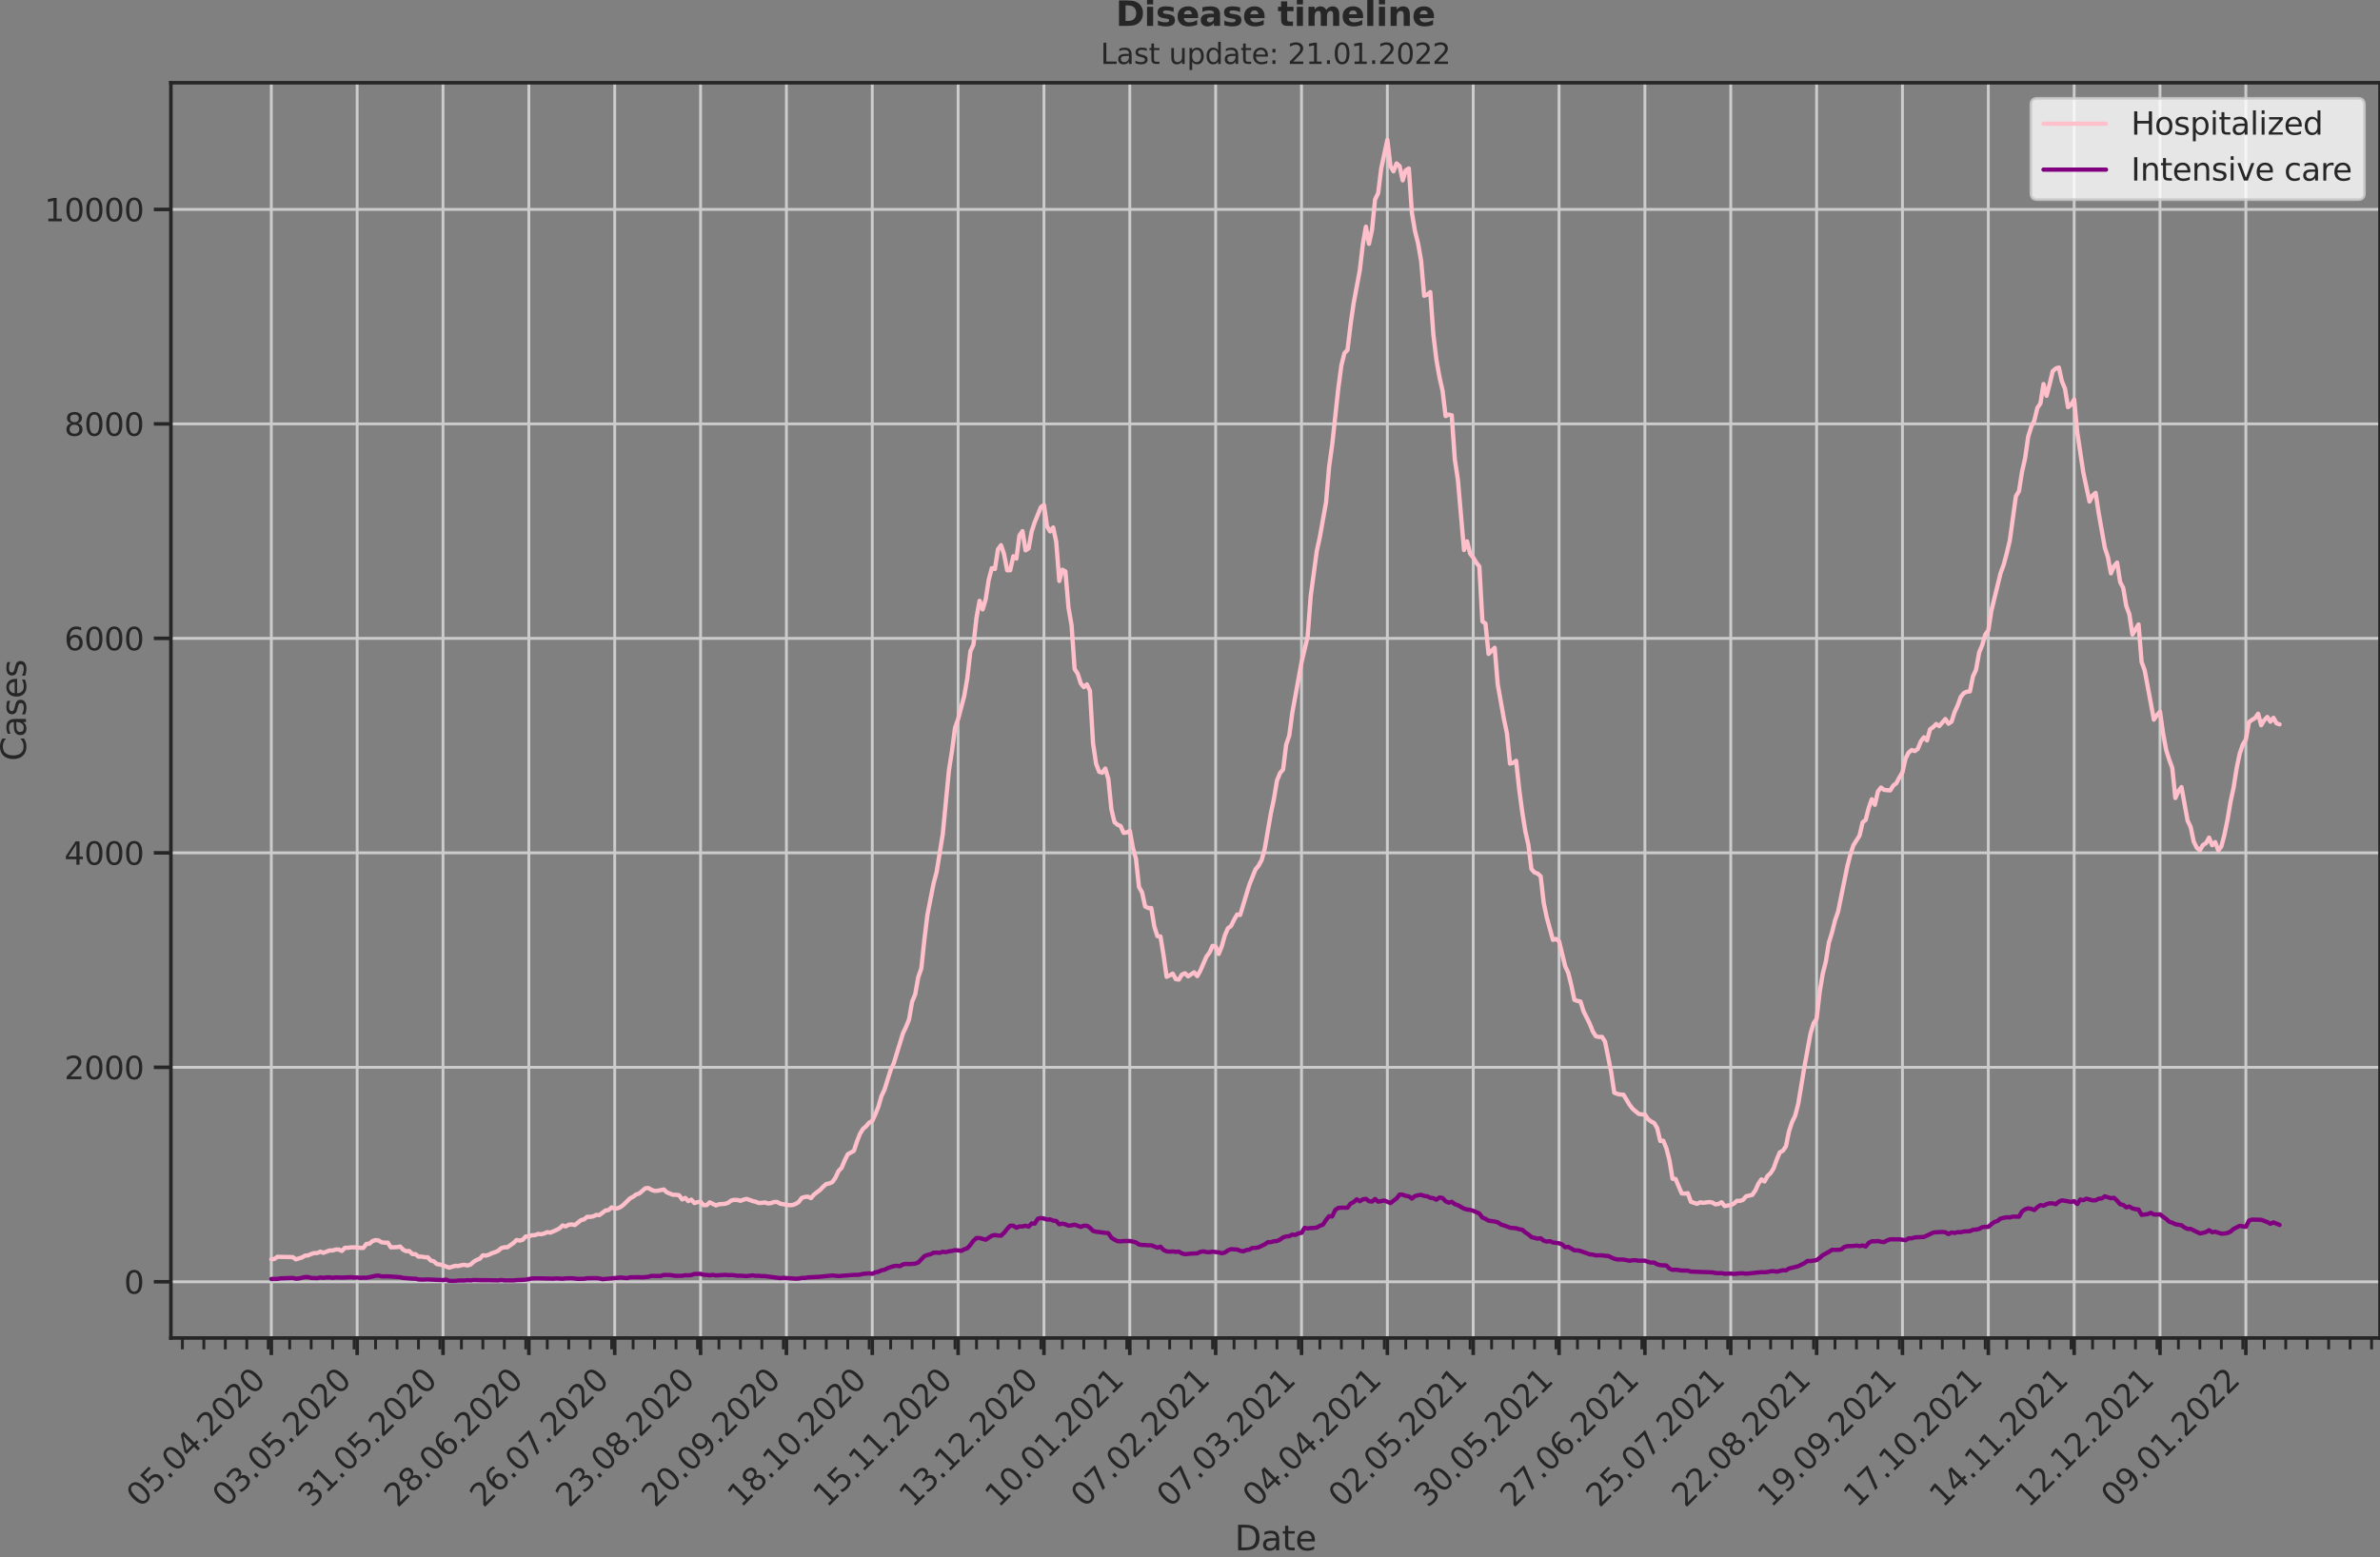 <?xml version="1.0" encoding="utf-8" standalone="no"?>
<!DOCTYPE svg PUBLIC "-//W3C//DTD SVG 1.1//EN"
  "http://www.w3.org/Graphics/SVG/1.1/DTD/svg11.dtd">
<svg xmlns:xlink="http://www.w3.org/1999/xlink" width="837.077pt" height="547.905pt" viewBox="0 0 837.077 547.905" xmlns="http://www.w3.org/2000/svg" version="1.1">
 <rect x="0" y="0" width="837.077" height="547.905" fill="#808080" stroke="none"/>
 <defs>
  <style type="text/css">*{stroke-linejoin: round; stroke-linecap: butt}</style>
 </defs>
 <g id="figure_1">
  <g id="patch_1">
   <path d="M -0 547.905 
L 837.077 547.905 
L 837.077 0 
L -0 0 
L -0 547.905 
z
" style="fill: none"/>
  </g>
  <g id="axes_1">
   <g id="patch_2">
    <path d="M 60.108 470.728 
L 837.077 470.728 
L 837.077 29.118 
L 60.108 29.118 
L 60.108 470.728 
z
" style="fill: none"/>
   </g>
   <g id="matplotlib.axis_1">
    <g id="xtick_1">
     <g id="line2d_1">
      <path d="M 95.424 470.728 
L 95.424 29.118 
" clip-path="url(#p671bf63cf7)" style="fill: none; stroke: #cccccc; stroke-linecap: round"/>
     </g>
     <g id="line2d_2">
      <defs>
       <path id="m3fd5daaf9b" d="M 0 0 
L 0 6 
" style="stroke: #262626; stroke-width: 1.25"/>
      </defs>
      <g>
       <use xlink:href="#m3fd5daaf9b" x="95.424" y="470.728" style="fill: #262626; stroke: #262626; stroke-width: 1.25"/>
      </g>
     </g>
     <g id="text_1">
      <!-- 05.04.2020 -->
      <g style="fill: #262626" transform="translate(49.272 530.673)rotate(-45)scale(0.11 -0.11)">
       <defs>
        <path id="DejaVuSans-30" d="M 2034 4250 
Q 1547 4250 1301 3770 
Q 1056 3291 1056 2328 
Q 1056 1369 1301 889 
Q 1547 409 2034 409 
Q 2525 409 2770 889 
Q 3016 1369 3016 2328 
Q 3016 3291 2770 3770 
Q 2525 4250 2034 4250 
z
M 2034 4750 
Q 2819 4750 3233 4129 
Q 3647 3509 3647 2328 
Q 3647 1150 3233 529 
Q 2819 -91 2034 -91 
Q 1250 -91 836 529 
Q 422 1150 422 2328 
Q 422 3509 836 4129 
Q 1250 4750 2034 4750 
z
" transform="scale(0.016)"/>
        <path id="DejaVuSans-35" d="M 691 4666 
L 3169 4666 
L 3169 4134 
L 1269 4134 
L 1269 2991 
Q 1406 3038 1543 3061 
Q 1681 3084 1819 3084 
Q 2600 3084 3056 2656 
Q 3513 2228 3513 1497 
Q 3513 744 3044 326 
Q 2575 -91 1722 -91 
Q 1428 -91 1123 -41 
Q 819 9 494 109 
L 494 744 
Q 775 591 1075 516 
Q 1375 441 1709 441 
Q 2250 441 2565 725 
Q 2881 1009 2881 1497 
Q 2881 1984 2565 2268 
Q 2250 2553 1709 2553 
Q 1456 2553 1204 2497 
Q 953 2441 691 2322 
L 691 4666 
z
" transform="scale(0.016)"/>
        <path id="DejaVuSans-2e" d="M 684 794 
L 1344 794 
L 1344 0 
L 684 0 
L 684 794 
z
" transform="scale(0.016)"/>
        <path id="DejaVuSans-34" d="M 2419 4116 
L 825 1625 
L 2419 1625 
L 2419 4116 
z
M 2253 4666 
L 3047 4666 
L 3047 1625 
L 3713 1625 
L 3713 1100 
L 3047 1100 
L 3047 0 
L 2419 0 
L 2419 1100 
L 313 1100 
L 313 1709 
L 2253 4666 
z
" transform="scale(0.016)"/>
        <path id="DejaVuSans-32" d="M 1228 531 
L 3431 531 
L 3431 0 
L 469 0 
L 469 531 
Q 828 903 1448 1529 
Q 2069 2156 2228 2338 
Q 2531 2678 2651 2914 
Q 2772 3150 2772 3378 
Q 2772 3750 2511 3984 
Q 2250 4219 1831 4219 
Q 1534 4219 1204 4116 
Q 875 4013 500 3803 
L 500 4441 
Q 881 4594 1212 4672 
Q 1544 4750 1819 4750 
Q 2544 4750 2975 4387 
Q 3406 4025 3406 3419 
Q 3406 3131 3298 2873 
Q 3191 2616 2906 2266 
Q 2828 2175 2409 1742 
Q 1991 1309 1228 531 
z
" transform="scale(0.016)"/>
       </defs>
       <use xlink:href="#DejaVuSans-30"/>
       <use xlink:href="#DejaVuSans-35" x="63.623"/>
       <use xlink:href="#DejaVuSans-2e" x="127.246"/>
       <use xlink:href="#DejaVuSans-30" x="159.033"/>
       <use xlink:href="#DejaVuSans-34" x="222.656"/>
       <use xlink:href="#DejaVuSans-2e" x="286.279"/>
       <use xlink:href="#DejaVuSans-32" x="318.066"/>
       <use xlink:href="#DejaVuSans-30" x="381.689"/>
       <use xlink:href="#DejaVuSans-32" x="445.312"/>
       <use xlink:href="#DejaVuSans-30" x="508.936"/>
      </g>
     </g>
    </g>
    <g id="xtick_2">
     <g id="line2d_3">
      <path d="M 125.619 470.728 
L 125.619 29.118 
" clip-path="url(#p671bf63cf7)" style="fill: none; stroke: #cccccc; stroke-linecap: round"/>
     </g>
     <g id="line2d_4">
      <g>
       <use xlink:href="#m3fd5daaf9b" x="125.619" y="470.728" style="fill: #262626; stroke: #262626; stroke-width: 1.25"/>
      </g>
     </g>
     <g id="text_2">
      <!-- 03.05.2020 -->
      <g style="fill: #262626" transform="translate(79.466 530.673)rotate(-45)scale(0.11 -0.11)">
       <defs>
        <path id="DejaVuSans-33" d="M 2597 2516 
Q 3050 2419 3304 2112 
Q 3559 1806 3559 1356 
Q 3559 666 3084 287 
Q 2609 -91 1734 -91 
Q 1441 -91 1130 -33 
Q 819 25 488 141 
L 488 750 
Q 750 597 1062 519 
Q 1375 441 1716 441 
Q 2309 441 2620 675 
Q 2931 909 2931 1356 
Q 2931 1769 2642 2001 
Q 2353 2234 1838 2234 
L 1294 2234 
L 1294 2753 
L 1863 2753 
Q 2328 2753 2575 2939 
Q 2822 3125 2822 3475 
Q 2822 3834 2567 4026 
Q 2313 4219 1838 4219 
Q 1578 4219 1281 4162 
Q 984 4106 628 3988 
L 628 4550 
Q 988 4650 1302 4700 
Q 1616 4750 1894 4750 
Q 2613 4750 3031 4423 
Q 3450 4097 3450 3541 
Q 3450 3153 3228 2886 
Q 3006 2619 2597 2516 
z
" transform="scale(0.016)"/>
       </defs>
       <use xlink:href="#DejaVuSans-30"/>
       <use xlink:href="#DejaVuSans-33" x="63.623"/>
       <use xlink:href="#DejaVuSans-2e" x="127.246"/>
       <use xlink:href="#DejaVuSans-30" x="159.033"/>
       <use xlink:href="#DejaVuSans-35" x="222.656"/>
       <use xlink:href="#DejaVuSans-2e" x="286.279"/>
       <use xlink:href="#DejaVuSans-32" x="318.066"/>
       <use xlink:href="#DejaVuSans-30" x="381.689"/>
       <use xlink:href="#DejaVuSans-32" x="445.312"/>
       <use xlink:href="#DejaVuSans-30" x="508.936"/>
      </g>
     </g>
    </g>
    <g id="xtick_3">
     <g id="line2d_5">
      <path d="M 155.813 470.728 
L 155.813 29.118 
" clip-path="url(#p671bf63cf7)" style="fill: none; stroke: #cccccc; stroke-linecap: round"/>
     </g>
     <g id="line2d_6">
      <g>
       <use xlink:href="#m3fd5daaf9b" x="155.813" y="470.728" style="fill: #262626; stroke: #262626; stroke-width: 1.25"/>
      </g>
     </g>
     <g id="text_3">
      <!-- 31.05.2020 -->
      <g style="fill: #262626" transform="translate(109.661 530.673)rotate(-45)scale(0.11 -0.11)">
       <defs>
        <path id="DejaVuSans-31" d="M 794 531 
L 1825 531 
L 1825 4091 
L 703 3866 
L 703 4441 
L 1819 4666 
L 2450 4666 
L 2450 531 
L 3481 531 
L 3481 0 
L 794 0 
L 794 531 
z
" transform="scale(0.016)"/>
       </defs>
       <use xlink:href="#DejaVuSans-33"/>
       <use xlink:href="#DejaVuSans-31" x="63.623"/>
       <use xlink:href="#DejaVuSans-2e" x="127.246"/>
       <use xlink:href="#DejaVuSans-30" x="159.033"/>
       <use xlink:href="#DejaVuSans-35" x="222.656"/>
       <use xlink:href="#DejaVuSans-2e" x="286.279"/>
       <use xlink:href="#DejaVuSans-32" x="318.066"/>
       <use xlink:href="#DejaVuSans-30" x="381.689"/>
       <use xlink:href="#DejaVuSans-32" x="445.312"/>
       <use xlink:href="#DejaVuSans-30" x="508.936"/>
      </g>
     </g>
    </g>
    <g id="xtick_4">
     <g id="line2d_7">
      <path d="M 186.008 470.728 
L 186.008 29.118 
" clip-path="url(#p671bf63cf7)" style="fill: none; stroke: #cccccc; stroke-linecap: round"/>
     </g>
     <g id="line2d_8">
      <g>
       <use xlink:href="#m3fd5daaf9b" x="186.008" y="470.728" style="fill: #262626; stroke: #262626; stroke-width: 1.25"/>
      </g>
     </g>
     <g id="text_4">
      <!-- 28.06.2020 -->
      <g style="fill: #262626" transform="translate(139.855 530.673)rotate(-45)scale(0.11 -0.11)">
       <defs>
        <path id="DejaVuSans-38" d="M 2034 2216 
Q 1584 2216 1326 1975 
Q 1069 1734 1069 1313 
Q 1069 891 1326 650 
Q 1584 409 2034 409 
Q 2484 409 2743 651 
Q 3003 894 3003 1313 
Q 3003 1734 2745 1975 
Q 2488 2216 2034 2216 
z
M 1403 2484 
Q 997 2584 770 2862 
Q 544 3141 544 3541 
Q 544 4100 942 4425 
Q 1341 4750 2034 4750 
Q 2731 4750 3128 4425 
Q 3525 4100 3525 3541 
Q 3525 3141 3298 2862 
Q 3072 2584 2669 2484 
Q 3125 2378 3379 2068 
Q 3634 1759 3634 1313 
Q 3634 634 3220 271 
Q 2806 -91 2034 -91 
Q 1263 -91 848 271 
Q 434 634 434 1313 
Q 434 1759 690 2068 
Q 947 2378 1403 2484 
z
M 1172 3481 
Q 1172 3119 1398 2916 
Q 1625 2713 2034 2713 
Q 2441 2713 2670 2916 
Q 2900 3119 2900 3481 
Q 2900 3844 2670 4047 
Q 2441 4250 2034 4250 
Q 1625 4250 1398 4047 
Q 1172 3844 1172 3481 
z
" transform="scale(0.016)"/>
        <path id="DejaVuSans-36" d="M 2113 2584 
Q 1688 2584 1439 2293 
Q 1191 2003 1191 1497 
Q 1191 994 1439 701 
Q 1688 409 2113 409 
Q 2538 409 2786 701 
Q 3034 994 3034 1497 
Q 3034 2003 2786 2293 
Q 2538 2584 2113 2584 
z
M 3366 4563 
L 3366 3988 
Q 3128 4100 2886 4159 
Q 2644 4219 2406 4219 
Q 1781 4219 1451 3797 
Q 1122 3375 1075 2522 
Q 1259 2794 1537 2939 
Q 1816 3084 2150 3084 
Q 2853 3084 3261 2657 
Q 3669 2231 3669 1497 
Q 3669 778 3244 343 
Q 2819 -91 2113 -91 
Q 1303 -91 875 529 
Q 447 1150 447 2328 
Q 447 3434 972 4092 
Q 1497 4750 2381 4750 
Q 2619 4750 2861 4703 
Q 3103 4656 3366 4563 
z
" transform="scale(0.016)"/>
       </defs>
       <use xlink:href="#DejaVuSans-32"/>
       <use xlink:href="#DejaVuSans-38" x="63.623"/>
       <use xlink:href="#DejaVuSans-2e" x="127.246"/>
       <use xlink:href="#DejaVuSans-30" x="159.033"/>
       <use xlink:href="#DejaVuSans-36" x="222.656"/>
       <use xlink:href="#DejaVuSans-2e" x="286.279"/>
       <use xlink:href="#DejaVuSans-32" x="318.066"/>
       <use xlink:href="#DejaVuSans-30" x="381.689"/>
       <use xlink:href="#DejaVuSans-32" x="445.312"/>
       <use xlink:href="#DejaVuSans-30" x="508.936"/>
      </g>
     </g>
    </g>
    <g id="xtick_5">
     <g id="line2d_9">
      <path d="M 216.202 470.728 
L 216.202 29.118 
" clip-path="url(#p671bf63cf7)" style="fill: none; stroke: #cccccc; stroke-linecap: round"/>
     </g>
     <g id="line2d_10">
      <g>
       <use xlink:href="#m3fd5daaf9b" x="216.202" y="470.728" style="fill: #262626; stroke: #262626; stroke-width: 1.25"/>
      </g>
     </g>
     <g id="text_5">
      <!-- 26.07.2020 -->
      <g style="fill: #262626" transform="translate(170.05 530.673)rotate(-45)scale(0.11 -0.11)">
       <defs>
        <path id="DejaVuSans-37" d="M 525 4666 
L 3525 4666 
L 3525 4397 
L 1831 0 
L 1172 0 
L 2766 4134 
L 525 4134 
L 525 4666 
z
" transform="scale(0.016)"/>
       </defs>
       <use xlink:href="#DejaVuSans-32"/>
       <use xlink:href="#DejaVuSans-36" x="63.623"/>
       <use xlink:href="#DejaVuSans-2e" x="127.246"/>
       <use xlink:href="#DejaVuSans-30" x="159.033"/>
       <use xlink:href="#DejaVuSans-37" x="222.656"/>
       <use xlink:href="#DejaVuSans-2e" x="286.279"/>
       <use xlink:href="#DejaVuSans-32" x="318.066"/>
       <use xlink:href="#DejaVuSans-30" x="381.689"/>
       <use xlink:href="#DejaVuSans-32" x="445.312"/>
       <use xlink:href="#DejaVuSans-30" x="508.936"/>
      </g>
     </g>
    </g>
    <g id="xtick_6">
     <g id="line2d_11">
      <path d="M 246.397 470.728 
L 246.397 29.118 
" clip-path="url(#p671bf63cf7)" style="fill: none; stroke: #cccccc; stroke-linecap: round"/>
     </g>
     <g id="line2d_12">
      <g>
       <use xlink:href="#m3fd5daaf9b" x="246.397" y="470.728" style="fill: #262626; stroke: #262626; stroke-width: 1.25"/>
      </g>
     </g>
     <g id="text_6">
      <!-- 23.08.2020 -->
      <g style="fill: #262626" transform="translate(200.244 530.673)rotate(-45)scale(0.11 -0.11)">
       <use xlink:href="#DejaVuSans-32"/>
       <use xlink:href="#DejaVuSans-33" x="63.623"/>
       <use xlink:href="#DejaVuSans-2e" x="127.246"/>
       <use xlink:href="#DejaVuSans-30" x="159.033"/>
       <use xlink:href="#DejaVuSans-38" x="222.656"/>
       <use xlink:href="#DejaVuSans-2e" x="286.279"/>
       <use xlink:href="#DejaVuSans-32" x="318.066"/>
       <use xlink:href="#DejaVuSans-30" x="381.689"/>
       <use xlink:href="#DejaVuSans-32" x="445.312"/>
       <use xlink:href="#DejaVuSans-30" x="508.936"/>
      </g>
     </g>
    </g>
    <g id="xtick_7">
     <g id="line2d_13">
      <path d="M 276.592 470.728 
L 276.592 29.118 
" clip-path="url(#p671bf63cf7)" style="fill: none; stroke: #cccccc; stroke-linecap: round"/>
     </g>
     <g id="line2d_14">
      <g>
       <use xlink:href="#m3fd5daaf9b" x="276.592" y="470.728" style="fill: #262626; stroke: #262626; stroke-width: 1.25"/>
      </g>
     </g>
     <g id="text_7">
      <!-- 20.09.2020 -->
      <g style="fill: #262626" transform="translate(230.439 530.673)rotate(-45)scale(0.11 -0.11)">
       <defs>
        <path id="DejaVuSans-39" d="M 703 97 
L 703 672 
Q 941 559 1184 500 
Q 1428 441 1663 441 
Q 2288 441 2617 861 
Q 2947 1281 2994 2138 
Q 2813 1869 2534 1725 
Q 2256 1581 1919 1581 
Q 1219 1581 811 2004 
Q 403 2428 403 3163 
Q 403 3881 828 4315 
Q 1253 4750 1959 4750 
Q 2769 4750 3195 4129 
Q 3622 3509 3622 2328 
Q 3622 1225 3098 567 
Q 2575 -91 1691 -91 
Q 1453 -91 1209 -44 
Q 966 3 703 97 
z
M 1959 2075 
Q 2384 2075 2632 2365 
Q 2881 2656 2881 3163 
Q 2881 3666 2632 3958 
Q 2384 4250 1959 4250 
Q 1534 4250 1286 3958 
Q 1038 3666 1038 3163 
Q 1038 2656 1286 2365 
Q 1534 2075 1959 2075 
z
" transform="scale(0.016)"/>
       </defs>
       <use xlink:href="#DejaVuSans-32"/>
       <use xlink:href="#DejaVuSans-30" x="63.623"/>
       <use xlink:href="#DejaVuSans-2e" x="127.246"/>
       <use xlink:href="#DejaVuSans-30" x="159.033"/>
       <use xlink:href="#DejaVuSans-39" x="222.656"/>
       <use xlink:href="#DejaVuSans-2e" x="286.279"/>
       <use xlink:href="#DejaVuSans-32" x="318.066"/>
       <use xlink:href="#DejaVuSans-30" x="381.689"/>
       <use xlink:href="#DejaVuSans-32" x="445.312"/>
       <use xlink:href="#DejaVuSans-30" x="508.936"/>
      </g>
     </g>
    </g>
    <g id="xtick_8">
     <g id="line2d_15">
      <path d="M 306.786 470.728 
L 306.786 29.118 
" clip-path="url(#p671bf63cf7)" style="fill: none; stroke: #cccccc; stroke-linecap: round"/>
     </g>
     <g id="line2d_16">
      <g>
       <use xlink:href="#m3fd5daaf9b" x="306.786" y="470.728" style="fill: #262626; stroke: #262626; stroke-width: 1.25"/>
      </g>
     </g>
     <g id="text_8">
      <!-- 18.10.2020 -->
      <g style="fill: #262626" transform="translate(260.634 530.673)rotate(-45)scale(0.11 -0.11)">
       <use xlink:href="#DejaVuSans-31"/>
       <use xlink:href="#DejaVuSans-38" x="63.623"/>
       <use xlink:href="#DejaVuSans-2e" x="127.246"/>
       <use xlink:href="#DejaVuSans-31" x="159.033"/>
       <use xlink:href="#DejaVuSans-30" x="222.656"/>
       <use xlink:href="#DejaVuSans-2e" x="286.279"/>
       <use xlink:href="#DejaVuSans-32" x="318.066"/>
       <use xlink:href="#DejaVuSans-30" x="381.689"/>
       <use xlink:href="#DejaVuSans-32" x="445.312"/>
       <use xlink:href="#DejaVuSans-30" x="508.936"/>
      </g>
     </g>
    </g>
    <g id="xtick_9">
     <g id="line2d_17">
      <path d="M 336.981 470.728 
L 336.981 29.118 
" clip-path="url(#p671bf63cf7)" style="fill: none; stroke: #cccccc; stroke-linecap: round"/>
     </g>
     <g id="line2d_18">
      <g>
       <use xlink:href="#m3fd5daaf9b" x="336.981" y="470.728" style="fill: #262626; stroke: #262626; stroke-width: 1.25"/>
      </g>
     </g>
     <g id="text_9">
      <!-- 15.11.2020 -->
      <g style="fill: #262626" transform="translate(290.828 530.673)rotate(-45)scale(0.11 -0.11)">
       <use xlink:href="#DejaVuSans-31"/>
       <use xlink:href="#DejaVuSans-35" x="63.623"/>
       <use xlink:href="#DejaVuSans-2e" x="127.246"/>
       <use xlink:href="#DejaVuSans-31" x="159.033"/>
       <use xlink:href="#DejaVuSans-31" x="222.656"/>
       <use xlink:href="#DejaVuSans-2e" x="286.279"/>
       <use xlink:href="#DejaVuSans-32" x="318.066"/>
       <use xlink:href="#DejaVuSans-30" x="381.689"/>
       <use xlink:href="#DejaVuSans-32" x="445.312"/>
       <use xlink:href="#DejaVuSans-30" x="508.936"/>
      </g>
     </g>
    </g>
    <g id="xtick_10">
     <g id="line2d_19">
      <path d="M 367.175 470.728 
L 367.175 29.118 
" clip-path="url(#p671bf63cf7)" style="fill: none; stroke: #cccccc; stroke-linecap: round"/>
     </g>
     <g id="line2d_20">
      <g>
       <use xlink:href="#m3fd5daaf9b" x="367.175" y="470.728" style="fill: #262626; stroke: #262626; stroke-width: 1.25"/>
      </g>
     </g>
     <g id="text_10">
      <!-- 13.12.2020 -->
      <g style="fill: #262626" transform="translate(321.023 530.673)rotate(-45)scale(0.11 -0.11)">
       <use xlink:href="#DejaVuSans-31"/>
       <use xlink:href="#DejaVuSans-33" x="63.623"/>
       <use xlink:href="#DejaVuSans-2e" x="127.246"/>
       <use xlink:href="#DejaVuSans-31" x="159.033"/>
       <use xlink:href="#DejaVuSans-32" x="222.656"/>
       <use xlink:href="#DejaVuSans-2e" x="286.279"/>
       <use xlink:href="#DejaVuSans-32" x="318.066"/>
       <use xlink:href="#DejaVuSans-30" x="381.689"/>
       <use xlink:href="#DejaVuSans-32" x="445.312"/>
       <use xlink:href="#DejaVuSans-30" x="508.936"/>
      </g>
     </g>
    </g>
    <g id="xtick_11">
     <g id="line2d_21">
      <path d="M 397.37 470.728 
L 397.37 29.118 
" clip-path="url(#p671bf63cf7)" style="fill: none; stroke: #cccccc; stroke-linecap: round"/>
     </g>
     <g id="line2d_22">
      <g>
       <use xlink:href="#m3fd5daaf9b" x="397.37" y="470.728" style="fill: #262626; stroke: #262626; stroke-width: 1.25"/>
      </g>
     </g>
     <g id="text_11">
      <!-- 10.01.2021 -->
      <g style="fill: #262626" transform="translate(351.217 530.673)rotate(-45)scale(0.11 -0.11)">
       <use xlink:href="#DejaVuSans-31"/>
       <use xlink:href="#DejaVuSans-30" x="63.623"/>
       <use xlink:href="#DejaVuSans-2e" x="127.246"/>
       <use xlink:href="#DejaVuSans-30" x="159.033"/>
       <use xlink:href="#DejaVuSans-31" x="222.656"/>
       <use xlink:href="#DejaVuSans-2e" x="286.279"/>
       <use xlink:href="#DejaVuSans-32" x="318.066"/>
       <use xlink:href="#DejaVuSans-30" x="381.689"/>
       <use xlink:href="#DejaVuSans-32" x="445.312"/>
       <use xlink:href="#DejaVuSans-31" x="508.936"/>
      </g>
     </g>
    </g>
    <g id="xtick_12">
     <g id="line2d_23">
      <path d="M 427.564 470.728 
L 427.564 29.118 
" clip-path="url(#p671bf63cf7)" style="fill: none; stroke: #cccccc; stroke-linecap: round"/>
     </g>
     <g id="line2d_24">
      <g>
       <use xlink:href="#m3fd5daaf9b" x="427.564" y="470.728" style="fill: #262626; stroke: #262626; stroke-width: 1.25"/>
      </g>
     </g>
     <g id="text_12">
      <!-- 07.02.2021 -->
      <g style="fill: #262626" transform="translate(381.412 530.673)rotate(-45)scale(0.11 -0.11)">
       <use xlink:href="#DejaVuSans-30"/>
       <use xlink:href="#DejaVuSans-37" x="63.623"/>
       <use xlink:href="#DejaVuSans-2e" x="127.246"/>
       <use xlink:href="#DejaVuSans-30" x="159.033"/>
       <use xlink:href="#DejaVuSans-32" x="222.656"/>
       <use xlink:href="#DejaVuSans-2e" x="286.279"/>
       <use xlink:href="#DejaVuSans-32" x="318.066"/>
       <use xlink:href="#DejaVuSans-30" x="381.689"/>
       <use xlink:href="#DejaVuSans-32" x="445.312"/>
       <use xlink:href="#DejaVuSans-31" x="508.936"/>
      </g>
     </g>
    </g>
    <g id="xtick_13">
     <g id="line2d_25">
      <path d="M 457.759 470.728 
L 457.759 29.118 
" clip-path="url(#p671bf63cf7)" style="fill: none; stroke: #cccccc; stroke-linecap: round"/>
     </g>
     <g id="line2d_26">
      <g>
       <use xlink:href="#m3fd5daaf9b" x="457.759" y="470.728" style="fill: #262626; stroke: #262626; stroke-width: 1.25"/>
      </g>
     </g>
     <g id="text_13">
      <!-- 07.03.2021 -->
      <g style="fill: #262626" transform="translate(411.606 530.673)rotate(-45)scale(0.11 -0.11)">
       <use xlink:href="#DejaVuSans-30"/>
       <use xlink:href="#DejaVuSans-37" x="63.623"/>
       <use xlink:href="#DejaVuSans-2e" x="127.246"/>
       <use xlink:href="#DejaVuSans-30" x="159.033"/>
       <use xlink:href="#DejaVuSans-33" x="222.656"/>
       <use xlink:href="#DejaVuSans-2e" x="286.279"/>
       <use xlink:href="#DejaVuSans-32" x="318.066"/>
       <use xlink:href="#DejaVuSans-30" x="381.689"/>
       <use xlink:href="#DejaVuSans-32" x="445.312"/>
       <use xlink:href="#DejaVuSans-31" x="508.936"/>
      </g>
     </g>
    </g>
    <g id="xtick_14">
     <g id="line2d_27">
      <path d="M 487.953 470.728 
L 487.953 29.118 
" clip-path="url(#p671bf63cf7)" style="fill: none; stroke: #cccccc; stroke-linecap: round"/>
     </g>
     <g id="line2d_28">
      <g>
       <use xlink:href="#m3fd5daaf9b" x="487.953" y="470.728" style="fill: #262626; stroke: #262626; stroke-width: 1.25"/>
      </g>
     </g>
     <g id="text_14">
      <!-- 04.04.2021 -->
      <g style="fill: #262626" transform="translate(441.801 530.673)rotate(-45)scale(0.11 -0.11)">
       <use xlink:href="#DejaVuSans-30"/>
       <use xlink:href="#DejaVuSans-34" x="63.623"/>
       <use xlink:href="#DejaVuSans-2e" x="127.246"/>
       <use xlink:href="#DejaVuSans-30" x="159.033"/>
       <use xlink:href="#DejaVuSans-34" x="222.656"/>
       <use xlink:href="#DejaVuSans-2e" x="286.279"/>
       <use xlink:href="#DejaVuSans-32" x="318.066"/>
       <use xlink:href="#DejaVuSans-30" x="381.689"/>
       <use xlink:href="#DejaVuSans-32" x="445.312"/>
       <use xlink:href="#DejaVuSans-31" x="508.936"/>
      </g>
     </g>
    </g>
    <g id="xtick_15">
     <g id="line2d_29">
      <path d="M 518.148 470.728 
L 518.148 29.118 
" clip-path="url(#p671bf63cf7)" style="fill: none; stroke: #cccccc; stroke-linecap: round"/>
     </g>
     <g id="line2d_30">
      <g>
       <use xlink:href="#m3fd5daaf9b" x="518.148" y="470.728" style="fill: #262626; stroke: #262626; stroke-width: 1.25"/>
      </g>
     </g>
     <g id="text_15">
      <!-- 02.05.2021 -->
      <g style="fill: #262626" transform="translate(471.995 530.673)rotate(-45)scale(0.11 -0.11)">
       <use xlink:href="#DejaVuSans-30"/>
       <use xlink:href="#DejaVuSans-32" x="63.623"/>
       <use xlink:href="#DejaVuSans-2e" x="127.246"/>
       <use xlink:href="#DejaVuSans-30" x="159.033"/>
       <use xlink:href="#DejaVuSans-35" x="222.656"/>
       <use xlink:href="#DejaVuSans-2e" x="286.279"/>
       <use xlink:href="#DejaVuSans-32" x="318.066"/>
       <use xlink:href="#DejaVuSans-30" x="381.689"/>
       <use xlink:href="#DejaVuSans-32" x="445.312"/>
       <use xlink:href="#DejaVuSans-31" x="508.936"/>
      </g>
     </g>
    </g>
    <g id="xtick_16">
     <g id="line2d_31">
      <path d="M 548.342 470.728 
L 548.342 29.118 
" clip-path="url(#p671bf63cf7)" style="fill: none; stroke: #cccccc; stroke-linecap: round"/>
     </g>
     <g id="line2d_32">
      <g>
       <use xlink:href="#m3fd5daaf9b" x="548.342" y="470.728" style="fill: #262626; stroke: #262626; stroke-width: 1.25"/>
      </g>
     </g>
     <g id="text_16">
      <!-- 30.05.2021 -->
      <g style="fill: #262626" transform="translate(502.19 530.673)rotate(-45)scale(0.11 -0.11)">
       <use xlink:href="#DejaVuSans-33"/>
       <use xlink:href="#DejaVuSans-30" x="63.623"/>
       <use xlink:href="#DejaVuSans-2e" x="127.246"/>
       <use xlink:href="#DejaVuSans-30" x="159.033"/>
       <use xlink:href="#DejaVuSans-35" x="222.656"/>
       <use xlink:href="#DejaVuSans-2e" x="286.279"/>
       <use xlink:href="#DejaVuSans-32" x="318.066"/>
       <use xlink:href="#DejaVuSans-30" x="381.689"/>
       <use xlink:href="#DejaVuSans-32" x="445.312"/>
       <use xlink:href="#DejaVuSans-31" x="508.936"/>
      </g>
     </g>
    </g>
    <g id="xtick_17">
     <g id="line2d_33">
      <path d="M 578.537 470.728 
L 578.537 29.118 
" clip-path="url(#p671bf63cf7)" style="fill: none; stroke: #cccccc; stroke-linecap: round"/>
     </g>
     <g id="line2d_34">
      <g>
       <use xlink:href="#m3fd5daaf9b" x="578.537" y="470.728" style="fill: #262626; stroke: #262626; stroke-width: 1.25"/>
      </g>
     </g>
     <g id="text_17">
      <!-- 27.06.2021 -->
      <g style="fill: #262626" transform="translate(532.384 530.673)rotate(-45)scale(0.11 -0.11)">
       <use xlink:href="#DejaVuSans-32"/>
       <use xlink:href="#DejaVuSans-37" x="63.623"/>
       <use xlink:href="#DejaVuSans-2e" x="127.246"/>
       <use xlink:href="#DejaVuSans-30" x="159.033"/>
       <use xlink:href="#DejaVuSans-36" x="222.656"/>
       <use xlink:href="#DejaVuSans-2e" x="286.279"/>
       <use xlink:href="#DejaVuSans-32" x="318.066"/>
       <use xlink:href="#DejaVuSans-30" x="381.689"/>
       <use xlink:href="#DejaVuSans-32" x="445.312"/>
       <use xlink:href="#DejaVuSans-31" x="508.936"/>
      </g>
     </g>
    </g>
    <g id="xtick_18">
     <g id="line2d_35">
      <path d="M 608.731 470.728 
L 608.731 29.118 
" clip-path="url(#p671bf63cf7)" style="fill: none; stroke: #cccccc; stroke-linecap: round"/>
     </g>
     <g id="line2d_36">
      <g>
       <use xlink:href="#m3fd5daaf9b" x="608.731" y="470.728" style="fill: #262626; stroke: #262626; stroke-width: 1.25"/>
      </g>
     </g>
     <g id="text_18">
      <!-- 25.07.2021 -->
      <g style="fill: #262626" transform="translate(562.579 530.673)rotate(-45)scale(0.11 -0.11)">
       <use xlink:href="#DejaVuSans-32"/>
       <use xlink:href="#DejaVuSans-35" x="63.623"/>
       <use xlink:href="#DejaVuSans-2e" x="127.246"/>
       <use xlink:href="#DejaVuSans-30" x="159.033"/>
       <use xlink:href="#DejaVuSans-37" x="222.656"/>
       <use xlink:href="#DejaVuSans-2e" x="286.279"/>
       <use xlink:href="#DejaVuSans-32" x="318.066"/>
       <use xlink:href="#DejaVuSans-30" x="381.689"/>
       <use xlink:href="#DejaVuSans-32" x="445.312"/>
       <use xlink:href="#DejaVuSans-31" x="508.936"/>
      </g>
     </g>
    </g>
    <g id="xtick_19">
     <g id="line2d_37">
      <path d="M 638.926 470.728 
L 638.926 29.118 
" clip-path="url(#p671bf63cf7)" style="fill: none; stroke: #cccccc; stroke-linecap: round"/>
     </g>
     <g id="line2d_38">
      <g>
       <use xlink:href="#m3fd5daaf9b" x="638.926" y="470.728" style="fill: #262626; stroke: #262626; stroke-width: 1.25"/>
      </g>
     </g>
     <g id="text_19">
      <!-- 22.08.2021 -->
      <g style="fill: #262626" transform="translate(592.773 530.673)rotate(-45)scale(0.11 -0.11)">
       <use xlink:href="#DejaVuSans-32"/>
       <use xlink:href="#DejaVuSans-32" x="63.623"/>
       <use xlink:href="#DejaVuSans-2e" x="127.246"/>
       <use xlink:href="#DejaVuSans-30" x="159.033"/>
       <use xlink:href="#DejaVuSans-38" x="222.656"/>
       <use xlink:href="#DejaVuSans-2e" x="286.279"/>
       <use xlink:href="#DejaVuSans-32" x="318.066"/>
       <use xlink:href="#DejaVuSans-30" x="381.689"/>
       <use xlink:href="#DejaVuSans-32" x="445.312"/>
       <use xlink:href="#DejaVuSans-31" x="508.936"/>
      </g>
     </g>
    </g>
    <g id="xtick_20">
     <g id="line2d_39">
      <path d="M 669.12 470.728 
L 669.12 29.118 
" clip-path="url(#p671bf63cf7)" style="fill: none; stroke: #cccccc; stroke-linecap: round"/>
     </g>
     <g id="line2d_40">
      <g>
       <use xlink:href="#m3fd5daaf9b" x="669.12" y="470.728" style="fill: #262626; stroke: #262626; stroke-width: 1.25"/>
      </g>
     </g>
     <g id="text_20">
      <!-- 19.09.2021 -->
      <g style="fill: #262626" transform="translate(622.968 530.673)rotate(-45)scale(0.11 -0.11)">
       <use xlink:href="#DejaVuSans-31"/>
       <use xlink:href="#DejaVuSans-39" x="63.623"/>
       <use xlink:href="#DejaVuSans-2e" x="127.246"/>
       <use xlink:href="#DejaVuSans-30" x="159.033"/>
       <use xlink:href="#DejaVuSans-39" x="222.656"/>
       <use xlink:href="#DejaVuSans-2e" x="286.279"/>
       <use xlink:href="#DejaVuSans-32" x="318.066"/>
       <use xlink:href="#DejaVuSans-30" x="381.689"/>
       <use xlink:href="#DejaVuSans-32" x="445.312"/>
       <use xlink:href="#DejaVuSans-31" x="508.936"/>
      </g>
     </g>
    </g>
    <g id="xtick_21">
     <g id="line2d_41">
      <path d="M 699.315 470.728 
L 699.315 29.118 
" clip-path="url(#p671bf63cf7)" style="fill: none; stroke: #cccccc; stroke-linecap: round"/>
     </g>
     <g id="line2d_42">
      <g>
       <use xlink:href="#m3fd5daaf9b" x="699.315" y="470.728" style="fill: #262626; stroke: #262626; stroke-width: 1.25"/>
      </g>
     </g>
     <g id="text_21">
      <!-- 17.10.2021 -->
      <g style="fill: #262626" transform="translate(653.162 530.673)rotate(-45)scale(0.11 -0.11)">
       <use xlink:href="#DejaVuSans-31"/>
       <use xlink:href="#DejaVuSans-37" x="63.623"/>
       <use xlink:href="#DejaVuSans-2e" x="127.246"/>
       <use xlink:href="#DejaVuSans-31" x="159.033"/>
       <use xlink:href="#DejaVuSans-30" x="222.656"/>
       <use xlink:href="#DejaVuSans-2e" x="286.279"/>
       <use xlink:href="#DejaVuSans-32" x="318.066"/>
       <use xlink:href="#DejaVuSans-30" x="381.689"/>
       <use xlink:href="#DejaVuSans-32" x="445.312"/>
       <use xlink:href="#DejaVuSans-31" x="508.936"/>
      </g>
     </g>
    </g>
    <g id="xtick_22">
     <g id="line2d_43">
      <path d="M 729.509 470.728 
L 729.509 29.118 
" clip-path="url(#p671bf63cf7)" style="fill: none; stroke: #cccccc; stroke-linecap: round"/>
     </g>
     <g id="line2d_44">
      <g>
       <use xlink:href="#m3fd5daaf9b" x="729.509" y="470.728" style="fill: #262626; stroke: #262626; stroke-width: 1.25"/>
      </g>
     </g>
     <g id="text_22">
      <!-- 14.11.2021 -->
      <g style="fill: #262626" transform="translate(683.357 530.673)rotate(-45)scale(0.11 -0.11)">
       <use xlink:href="#DejaVuSans-31"/>
       <use xlink:href="#DejaVuSans-34" x="63.623"/>
       <use xlink:href="#DejaVuSans-2e" x="127.246"/>
       <use xlink:href="#DejaVuSans-31" x="159.033"/>
       <use xlink:href="#DejaVuSans-31" x="222.656"/>
       <use xlink:href="#DejaVuSans-2e" x="286.279"/>
       <use xlink:href="#DejaVuSans-32" x="318.066"/>
       <use xlink:href="#DejaVuSans-30" x="381.689"/>
       <use xlink:href="#DejaVuSans-32" x="445.312"/>
       <use xlink:href="#DejaVuSans-31" x="508.936"/>
      </g>
     </g>
    </g>
    <g id="xtick_23">
     <g id="line2d_45">
      <path d="M 759.704 470.728 
L 759.704 29.118 
" clip-path="url(#p671bf63cf7)" style="fill: none; stroke: #cccccc; stroke-linecap: round"/>
     </g>
     <g id="line2d_46">
      <g>
       <use xlink:href="#m3fd5daaf9b" x="759.704" y="470.728" style="fill: #262626; stroke: #262626; stroke-width: 1.25"/>
      </g>
     </g>
     <g id="text_23">
      <!-- 12.12.2021 -->
      <g style="fill: #262626" transform="translate(713.551 530.673)rotate(-45)scale(0.11 -0.11)">
       <use xlink:href="#DejaVuSans-31"/>
       <use xlink:href="#DejaVuSans-32" x="63.623"/>
       <use xlink:href="#DejaVuSans-2e" x="127.246"/>
       <use xlink:href="#DejaVuSans-31" x="159.033"/>
       <use xlink:href="#DejaVuSans-32" x="222.656"/>
       <use xlink:href="#DejaVuSans-2e" x="286.279"/>
       <use xlink:href="#DejaVuSans-32" x="318.066"/>
       <use xlink:href="#DejaVuSans-30" x="381.689"/>
       <use xlink:href="#DejaVuSans-32" x="445.312"/>
       <use xlink:href="#DejaVuSans-31" x="508.936"/>
      </g>
     </g>
    </g>
    <g id="xtick_24">
     <g id="line2d_47">
      <path d="M 789.899 470.728 
L 789.899 29.118 
" clip-path="url(#p671bf63cf7)" style="fill: none; stroke: #cccccc; stroke-linecap: round"/>
     </g>
     <g id="line2d_48">
      <g>
       <use xlink:href="#m3fd5daaf9b" x="789.899" y="470.728" style="fill: #262626; stroke: #262626; stroke-width: 1.25"/>
      </g>
     </g>
     <g id="text_24">
      <!-- 09.01.2022 -->
      <g style="fill: #262626" transform="translate(743.746 530.673)rotate(-45)scale(0.11 -0.11)">
       <use xlink:href="#DejaVuSans-30"/>
       <use xlink:href="#DejaVuSans-39" x="63.623"/>
       <use xlink:href="#DejaVuSans-2e" x="127.246"/>
       <use xlink:href="#DejaVuSans-30" x="159.033"/>
       <use xlink:href="#DejaVuSans-31" x="222.656"/>
       <use xlink:href="#DejaVuSans-2e" x="286.279"/>
       <use xlink:href="#DejaVuSans-32" x="318.066"/>
       <use xlink:href="#DejaVuSans-30" x="381.689"/>
       <use xlink:href="#DejaVuSans-32" x="445.312"/>
       <use xlink:href="#DejaVuSans-32" x="508.936"/>
      </g>
     </g>
    </g>
    <g id="xtick_25">
     <g id="line2d_49">
      <defs>
       <path id="m55535feeb0" d="M 0 0 
L 0 4 
" style="stroke: #262626"/>
      </defs>
      <g>
       <use xlink:href="#m55535feeb0" x="64.151" y="470.728" style="fill: #262626; stroke: #262626"/>
      </g>
     </g>
    </g>
    <g id="xtick_26">
     <g id="line2d_50">
      <g>
       <use xlink:href="#m55535feeb0" x="71.7" y="470.728" style="fill: #262626; stroke: #262626"/>
      </g>
     </g>
    </g>
    <g id="xtick_27">
     <g id="line2d_51">
      <g>
       <use xlink:href="#m55535feeb0" x="79.249" y="470.728" style="fill: #262626; stroke: #262626"/>
      </g>
     </g>
    </g>
    <g id="xtick_28">
     <g id="line2d_52">
      <g>
       <use xlink:href="#m55535feeb0" x="86.797" y="470.728" style="fill: #262626; stroke: #262626"/>
      </g>
     </g>
    </g>
    <g id="xtick_29">
     <g id="line2d_53">
      <g>
       <use xlink:href="#m55535feeb0" x="94.346" y="470.728" style="fill: #262626; stroke: #262626"/>
      </g>
     </g>
    </g>
    <g id="xtick_30">
     <g id="line2d_54">
      <g>
       <use xlink:href="#m55535feeb0" x="101.895" y="470.728" style="fill: #262626; stroke: #262626"/>
      </g>
     </g>
    </g>
    <g id="xtick_31">
     <g id="line2d_55">
      <g>
       <use xlink:href="#m55535feeb0" x="109.443" y="470.728" style="fill: #262626; stroke: #262626"/>
      </g>
     </g>
    </g>
    <g id="xtick_32">
     <g id="line2d_56">
      <g>
       <use xlink:href="#m55535feeb0" x="116.992" y="470.728" style="fill: #262626; stroke: #262626"/>
      </g>
     </g>
    </g>
    <g id="xtick_33">
     <g id="line2d_57">
      <g>
       <use xlink:href="#m55535feeb0" x="124.54" y="470.728" style="fill: #262626; stroke: #262626"/>
      </g>
     </g>
    </g>
    <g id="xtick_34">
     <g id="line2d_58">
      <g>
       <use xlink:href="#m55535feeb0" x="132.089" y="470.728" style="fill: #262626; stroke: #262626"/>
      </g>
     </g>
    </g>
    <g id="xtick_35">
     <g id="line2d_59">
      <g>
       <use xlink:href="#m55535feeb0" x="139.638" y="470.728" style="fill: #262626; stroke: #262626"/>
      </g>
     </g>
    </g>
    <g id="xtick_36">
     <g id="line2d_60">
      <g>
       <use xlink:href="#m55535feeb0" x="147.186" y="470.728" style="fill: #262626; stroke: #262626"/>
      </g>
     </g>
    </g>
    <g id="xtick_37">
     <g id="line2d_61">
      <g>
       <use xlink:href="#m55535feeb0" x="154.735" y="470.728" style="fill: #262626; stroke: #262626"/>
      </g>
     </g>
    </g>
    <g id="xtick_38">
     <g id="line2d_62">
      <g>
       <use xlink:href="#m55535feeb0" x="162.284" y="470.728" style="fill: #262626; stroke: #262626"/>
      </g>
     </g>
    </g>
    <g id="xtick_39">
     <g id="line2d_63">
      <g>
       <use xlink:href="#m55535feeb0" x="169.832" y="470.728" style="fill: #262626; stroke: #262626"/>
      </g>
     </g>
    </g>
    <g id="xtick_40">
     <g id="line2d_64">
      <g>
       <use xlink:href="#m55535feeb0" x="177.381" y="470.728" style="fill: #262626; stroke: #262626"/>
      </g>
     </g>
    </g>
    <g id="xtick_41">
     <g id="line2d_65">
      <g>
       <use xlink:href="#m55535feeb0" x="184.93" y="470.728" style="fill: #262626; stroke: #262626"/>
      </g>
     </g>
    </g>
    <g id="xtick_42">
     <g id="line2d_66">
      <g>
       <use xlink:href="#m55535feeb0" x="192.478" y="470.728" style="fill: #262626; stroke: #262626"/>
      </g>
     </g>
    </g>
    <g id="xtick_43">
     <g id="line2d_67">
      <g>
       <use xlink:href="#m55535feeb0" x="200.027" y="470.728" style="fill: #262626; stroke: #262626"/>
      </g>
     </g>
    </g>
    <g id="xtick_44">
     <g id="line2d_68">
      <g>
       <use xlink:href="#m55535feeb0" x="207.575" y="470.728" style="fill: #262626; stroke: #262626"/>
      </g>
     </g>
    </g>
    <g id="xtick_45">
     <g id="line2d_69">
      <g>
       <use xlink:href="#m55535feeb0" x="215.124" y="470.728" style="fill: #262626; stroke: #262626"/>
      </g>
     </g>
    </g>
    <g id="xtick_46">
     <g id="line2d_70">
      <g>
       <use xlink:href="#m55535feeb0" x="222.673" y="470.728" style="fill: #262626; stroke: #262626"/>
      </g>
     </g>
    </g>
    <g id="xtick_47">
     <g id="line2d_71">
      <g>
       <use xlink:href="#m55535feeb0" x="230.221" y="470.728" style="fill: #262626; stroke: #262626"/>
      </g>
     </g>
    </g>
    <g id="xtick_48">
     <g id="line2d_72">
      <g>
       <use xlink:href="#m55535feeb0" x="237.77" y="470.728" style="fill: #262626; stroke: #262626"/>
      </g>
     </g>
    </g>
    <g id="xtick_49">
     <g id="line2d_73">
      <g>
       <use xlink:href="#m55535feeb0" x="245.319" y="470.728" style="fill: #262626; stroke: #262626"/>
      </g>
     </g>
    </g>
    <g id="xtick_50">
     <g id="line2d_74">
      <g>
       <use xlink:href="#m55535feeb0" x="252.867" y="470.728" style="fill: #262626; stroke: #262626"/>
      </g>
     </g>
    </g>
    <g id="xtick_51">
     <g id="line2d_75">
      <g>
       <use xlink:href="#m55535feeb0" x="260.416" y="470.728" style="fill: #262626; stroke: #262626"/>
      </g>
     </g>
    </g>
    <g id="xtick_52">
     <g id="line2d_76">
      <g>
       <use xlink:href="#m55535feeb0" x="267.964" y="470.728" style="fill: #262626; stroke: #262626"/>
      </g>
     </g>
    </g>
    <g id="xtick_53">
     <g id="line2d_77">
      <g>
       <use xlink:href="#m55535feeb0" x="275.513" y="470.728" style="fill: #262626; stroke: #262626"/>
      </g>
     </g>
    </g>
    <g id="xtick_54">
     <g id="line2d_78">
      <g>
       <use xlink:href="#m55535feeb0" x="283.062" y="470.728" style="fill: #262626; stroke: #262626"/>
      </g>
     </g>
    </g>
    <g id="xtick_55">
     <g id="line2d_79">
      <g>
       <use xlink:href="#m55535feeb0" x="290.61" y="470.728" style="fill: #262626; stroke: #262626"/>
      </g>
     </g>
    </g>
    <g id="xtick_56">
     <g id="line2d_80">
      <g>
       <use xlink:href="#m55535feeb0" x="298.159" y="470.728" style="fill: #262626; stroke: #262626"/>
      </g>
     </g>
    </g>
    <g id="xtick_57">
     <g id="line2d_81">
      <g>
       <use xlink:href="#m55535feeb0" x="305.708" y="470.728" style="fill: #262626; stroke: #262626"/>
      </g>
     </g>
    </g>
    <g id="xtick_58">
     <g id="line2d_82">
      <g>
       <use xlink:href="#m55535feeb0" x="313.256" y="470.728" style="fill: #262626; stroke: #262626"/>
      </g>
     </g>
    </g>
    <g id="xtick_59">
     <g id="line2d_83">
      <g>
       <use xlink:href="#m55535feeb0" x="320.805" y="470.728" style="fill: #262626; stroke: #262626"/>
      </g>
     </g>
    </g>
    <g id="xtick_60">
     <g id="line2d_84">
      <g>
       <use xlink:href="#m55535feeb0" x="328.354" y="470.728" style="fill: #262626; stroke: #262626"/>
      </g>
     </g>
    </g>
    <g id="xtick_61">
     <g id="line2d_85">
      <g>
       <use xlink:href="#m55535feeb0" x="335.902" y="470.728" style="fill: #262626; stroke: #262626"/>
      </g>
     </g>
    </g>
    <g id="xtick_62">
     <g id="line2d_86">
      <g>
       <use xlink:href="#m55535feeb0" x="343.451" y="470.728" style="fill: #262626; stroke: #262626"/>
      </g>
     </g>
    </g>
    <g id="xtick_63">
     <g id="line2d_87">
      <g>
       <use xlink:href="#m55535feeb0" x="350.999" y="470.728" style="fill: #262626; stroke: #262626"/>
      </g>
     </g>
    </g>
    <g id="xtick_64">
     <g id="line2d_88">
      <g>
       <use xlink:href="#m55535feeb0" x="358.548" y="470.728" style="fill: #262626; stroke: #262626"/>
      </g>
     </g>
    </g>
    <g id="xtick_65">
     <g id="line2d_89">
      <g>
       <use xlink:href="#m55535feeb0" x="366.097" y="470.728" style="fill: #262626; stroke: #262626"/>
      </g>
     </g>
    </g>
    <g id="xtick_66">
     <g id="line2d_90">
      <g>
       <use xlink:href="#m55535feeb0" x="373.645" y="470.728" style="fill: #262626; stroke: #262626"/>
      </g>
     </g>
    </g>
    <g id="xtick_67">
     <g id="line2d_91">
      <g>
       <use xlink:href="#m55535feeb0" x="381.194" y="470.728" style="fill: #262626; stroke: #262626"/>
      </g>
     </g>
    </g>
    <g id="xtick_68">
     <g id="line2d_92">
      <g>
       <use xlink:href="#m55535feeb0" x="388.743" y="470.728" style="fill: #262626; stroke: #262626"/>
      </g>
     </g>
    </g>
    <g id="xtick_69">
     <g id="line2d_93">
      <g>
       <use xlink:href="#m55535feeb0" x="396.291" y="470.728" style="fill: #262626; stroke: #262626"/>
      </g>
     </g>
    </g>
    <g id="xtick_70">
     <g id="line2d_94">
      <g>
       <use xlink:href="#m55535feeb0" x="403.84" y="470.728" style="fill: #262626; stroke: #262626"/>
      </g>
     </g>
    </g>
    <g id="xtick_71">
     <g id="line2d_95">
      <g>
       <use xlink:href="#m55535feeb0" x="411.389" y="470.728" style="fill: #262626; stroke: #262626"/>
      </g>
     </g>
    </g>
    <g id="xtick_72">
     <g id="line2d_96">
      <g>
       <use xlink:href="#m55535feeb0" x="418.937" y="470.728" style="fill: #262626; stroke: #262626"/>
      </g>
     </g>
    </g>
    <g id="xtick_73">
     <g id="line2d_97">
      <g>
       <use xlink:href="#m55535feeb0" x="426.486" y="470.728" style="fill: #262626; stroke: #262626"/>
      </g>
     </g>
    </g>
    <g id="xtick_74">
     <g id="line2d_98">
      <g>
       <use xlink:href="#m55535feeb0" x="434.034" y="470.728" style="fill: #262626; stroke: #262626"/>
      </g>
     </g>
    </g>
    <g id="xtick_75">
     <g id="line2d_99">
      <g>
       <use xlink:href="#m55535feeb0" x="441.583" y="470.728" style="fill: #262626; stroke: #262626"/>
      </g>
     </g>
    </g>
    <g id="xtick_76">
     <g id="line2d_100">
      <g>
       <use xlink:href="#m55535feeb0" x="449.132" y="470.728" style="fill: #262626; stroke: #262626"/>
      </g>
     </g>
    </g>
    <g id="xtick_77">
     <g id="line2d_101">
      <g>
       <use xlink:href="#m55535feeb0" x="456.68" y="470.728" style="fill: #262626; stroke: #262626"/>
      </g>
     </g>
    </g>
    <g id="xtick_78">
     <g id="line2d_102">
      <g>
       <use xlink:href="#m55535feeb0" x="464.229" y="470.728" style="fill: #262626; stroke: #262626"/>
      </g>
     </g>
    </g>
    <g id="xtick_79">
     <g id="line2d_103">
      <g>
       <use xlink:href="#m55535feeb0" x="471.778" y="470.728" style="fill: #262626; stroke: #262626"/>
      </g>
     </g>
    </g>
    <g id="xtick_80">
     <g id="line2d_104">
      <g>
       <use xlink:href="#m55535feeb0" x="479.326" y="470.728" style="fill: #262626; stroke: #262626"/>
      </g>
     </g>
    </g>
    <g id="xtick_81">
     <g id="line2d_105">
      <g>
       <use xlink:href="#m55535feeb0" x="486.875" y="470.728" style="fill: #262626; stroke: #262626"/>
      </g>
     </g>
    </g>
    <g id="xtick_82">
     <g id="line2d_106">
      <g>
       <use xlink:href="#m55535feeb0" x="494.423" y="470.728" style="fill: #262626; stroke: #262626"/>
      </g>
     </g>
    </g>
    <g id="xtick_83">
     <g id="line2d_107">
      <g>
       <use xlink:href="#m55535feeb0" x="501.972" y="470.728" style="fill: #262626; stroke: #262626"/>
      </g>
     </g>
    </g>
    <g id="xtick_84">
     <g id="line2d_108">
      <g>
       <use xlink:href="#m55535feeb0" x="509.521" y="470.728" style="fill: #262626; stroke: #262626"/>
      </g>
     </g>
    </g>
    <g id="xtick_85">
     <g id="line2d_109">
      <g>
       <use xlink:href="#m55535feeb0" x="517.069" y="470.728" style="fill: #262626; stroke: #262626"/>
      </g>
     </g>
    </g>
    <g id="xtick_86">
     <g id="line2d_110">
      <g>
       <use xlink:href="#m55535feeb0" x="524.618" y="470.728" style="fill: #262626; stroke: #262626"/>
      </g>
     </g>
    </g>
    <g id="xtick_87">
     <g id="line2d_111">
      <g>
       <use xlink:href="#m55535feeb0" x="532.167" y="470.728" style="fill: #262626; stroke: #262626"/>
      </g>
     </g>
    </g>
    <g id="xtick_88">
     <g id="line2d_112">
      <g>
       <use xlink:href="#m55535feeb0" x="539.715" y="470.728" style="fill: #262626; stroke: #262626"/>
      </g>
     </g>
    </g>
    <g id="xtick_89">
     <g id="line2d_113">
      <g>
       <use xlink:href="#m55535feeb0" x="547.264" y="470.728" style="fill: #262626; stroke: #262626"/>
      </g>
     </g>
    </g>
    <g id="xtick_90">
     <g id="line2d_114">
      <g>
       <use xlink:href="#m55535feeb0" x="554.813" y="470.728" style="fill: #262626; stroke: #262626"/>
      </g>
     </g>
    </g>
    <g id="xtick_91">
     <g id="line2d_115">
      <g>
       <use xlink:href="#m55535feeb0" x="562.361" y="470.728" style="fill: #262626; stroke: #262626"/>
      </g>
     </g>
    </g>
    <g id="xtick_92">
     <g id="line2d_116">
      <g>
       <use xlink:href="#m55535feeb0" x="569.91" y="470.728" style="fill: #262626; stroke: #262626"/>
      </g>
     </g>
    </g>
    <g id="xtick_93">
     <g id="line2d_117">
      <g>
       <use xlink:href="#m55535feeb0" x="577.458" y="470.728" style="fill: #262626; stroke: #262626"/>
      </g>
     </g>
    </g>
    <g id="xtick_94">
     <g id="line2d_118">
      <g>
       <use xlink:href="#m55535feeb0" x="585.007" y="470.728" style="fill: #262626; stroke: #262626"/>
      </g>
     </g>
    </g>
    <g id="xtick_95">
     <g id="line2d_119">
      <g>
       <use xlink:href="#m55535feeb0" x="592.556" y="470.728" style="fill: #262626; stroke: #262626"/>
      </g>
     </g>
    </g>
    <g id="xtick_96">
     <g id="line2d_120">
      <g>
       <use xlink:href="#m55535feeb0" x="600.104" y="470.728" style="fill: #262626; stroke: #262626"/>
      </g>
     </g>
    </g>
    <g id="xtick_97">
     <g id="line2d_121">
      <g>
       <use xlink:href="#m55535feeb0" x="607.653" y="470.728" style="fill: #262626; stroke: #262626"/>
      </g>
     </g>
    </g>
    <g id="xtick_98">
     <g id="line2d_122">
      <g>
       <use xlink:href="#m55535feeb0" x="615.202" y="470.728" style="fill: #262626; stroke: #262626"/>
      </g>
     </g>
    </g>
    <g id="xtick_99">
     <g id="line2d_123">
      <g>
       <use xlink:href="#m55535feeb0" x="622.75" y="470.728" style="fill: #262626; stroke: #262626"/>
      </g>
     </g>
    </g>
    <g id="xtick_100">
     <g id="line2d_124">
      <g>
       <use xlink:href="#m55535feeb0" x="630.299" y="470.728" style="fill: #262626; stroke: #262626"/>
      </g>
     </g>
    </g>
    <g id="xtick_101">
     <g id="line2d_125">
      <g>
       <use xlink:href="#m55535feeb0" x="637.848" y="470.728" style="fill: #262626; stroke: #262626"/>
      </g>
     </g>
    </g>
    <g id="xtick_102">
     <g id="line2d_126">
      <g>
       <use xlink:href="#m55535feeb0" x="645.396" y="470.728" style="fill: #262626; stroke: #262626"/>
      </g>
     </g>
    </g>
    <g id="xtick_103">
     <g id="line2d_127">
      <g>
       <use xlink:href="#m55535feeb0" x="652.945" y="470.728" style="fill: #262626; stroke: #262626"/>
      </g>
     </g>
    </g>
    <g id="xtick_104">
     <g id="line2d_128">
      <g>
       <use xlink:href="#m55535feeb0" x="660.493" y="470.728" style="fill: #262626; stroke: #262626"/>
      </g>
     </g>
    </g>
    <g id="xtick_105">
     <g id="line2d_129">
      <g>
       <use xlink:href="#m55535feeb0" x="668.042" y="470.728" style="fill: #262626; stroke: #262626"/>
      </g>
     </g>
    </g>
    <g id="xtick_106">
     <g id="line2d_130">
      <g>
       <use xlink:href="#m55535feeb0" x="675.591" y="470.728" style="fill: #262626; stroke: #262626"/>
      </g>
     </g>
    </g>
    <g id="xtick_107">
     <g id="line2d_131">
      <g>
       <use xlink:href="#m55535feeb0" x="683.139" y="470.728" style="fill: #262626; stroke: #262626"/>
      </g>
     </g>
    </g>
    <g id="xtick_108">
     <g id="line2d_132">
      <g>
       <use xlink:href="#m55535feeb0" x="690.688" y="470.728" style="fill: #262626; stroke: #262626"/>
      </g>
     </g>
    </g>
    <g id="xtick_109">
     <g id="line2d_133">
      <g>
       <use xlink:href="#m55535feeb0" x="698.237" y="470.728" style="fill: #262626; stroke: #262626"/>
      </g>
     </g>
    </g>
    <g id="xtick_110">
     <g id="line2d_134">
      <g>
       <use xlink:href="#m55535feeb0" x="705.785" y="470.728" style="fill: #262626; stroke: #262626"/>
      </g>
     </g>
    </g>
    <g id="xtick_111">
     <g id="line2d_135">
      <g>
       <use xlink:href="#m55535feeb0" x="713.334" y="470.728" style="fill: #262626; stroke: #262626"/>
      </g>
     </g>
    </g>
    <g id="xtick_112">
     <g id="line2d_136">
      <g>
       <use xlink:href="#m55535feeb0" x="720.882" y="470.728" style="fill: #262626; stroke: #262626"/>
      </g>
     </g>
    </g>
    <g id="xtick_113">
     <g id="line2d_137">
      <g>
       <use xlink:href="#m55535feeb0" x="728.431" y="470.728" style="fill: #262626; stroke: #262626"/>
      </g>
     </g>
    </g>
    <g id="xtick_114">
     <g id="line2d_138">
      <g>
       <use xlink:href="#m55535feeb0" x="735.98" y="470.728" style="fill: #262626; stroke: #262626"/>
      </g>
     </g>
    </g>
    <g id="xtick_115">
     <g id="line2d_139">
      <g>
       <use xlink:href="#m55535feeb0" x="743.528" y="470.728" style="fill: #262626; stroke: #262626"/>
      </g>
     </g>
    </g>
    <g id="xtick_116">
     <g id="line2d_140">
      <g>
       <use xlink:href="#m55535feeb0" x="751.077" y="470.728" style="fill: #262626; stroke: #262626"/>
      </g>
     </g>
    </g>
    <g id="xtick_117">
     <g id="line2d_141">
      <g>
       <use xlink:href="#m55535feeb0" x="758.626" y="470.728" style="fill: #262626; stroke: #262626"/>
      </g>
     </g>
    </g>
    <g id="xtick_118">
     <g id="line2d_142">
      <g>
       <use xlink:href="#m55535feeb0" x="766.174" y="470.728" style="fill: #262626; stroke: #262626"/>
      </g>
     </g>
    </g>
    <g id="xtick_119">
     <g id="line2d_143">
      <g>
       <use xlink:href="#m55535feeb0" x="773.723" y="470.728" style="fill: #262626; stroke: #262626"/>
      </g>
     </g>
    </g>
    <g id="xtick_120">
     <g id="line2d_144">
      <g>
       <use xlink:href="#m55535feeb0" x="781.272" y="470.728" style="fill: #262626; stroke: #262626"/>
      </g>
     </g>
    </g>
    <g id="xtick_121">
     <g id="line2d_145">
      <g>
       <use xlink:href="#m55535feeb0" x="788.82" y="470.728" style="fill: #262626; stroke: #262626"/>
      </g>
     </g>
    </g>
    <g id="xtick_122">
     <g id="line2d_146">
      <g>
       <use xlink:href="#m55535feeb0" x="796.369" y="470.728" style="fill: #262626; stroke: #262626"/>
      </g>
     </g>
    </g>
    <g id="xtick_123">
     <g id="line2d_147">
      <g>
       <use xlink:href="#m55535feeb0" x="803.917" y="470.728" style="fill: #262626; stroke: #262626"/>
      </g>
     </g>
    </g>
    <g id="xtick_124">
     <g id="line2d_148">
      <g>
       <use xlink:href="#m55535feeb0" x="811.466" y="470.728" style="fill: #262626; stroke: #262626"/>
      </g>
     </g>
    </g>
    <g id="xtick_125">
     <g id="line2d_149">
      <g>
       <use xlink:href="#m55535feeb0" x="819.015" y="470.728" style="fill: #262626; stroke: #262626"/>
      </g>
     </g>
    </g>
    <g id="xtick_126">
     <g id="line2d_150">
      <g>
       <use xlink:href="#m55535feeb0" x="826.563" y="470.728" style="fill: #262626; stroke: #262626"/>
      </g>
     </g>
    </g>
    <g id="xtick_127">
     <g id="line2d_151">
      <g>
       <use xlink:href="#m55535feeb0" x="834.112" y="470.728" style="fill: #262626; stroke: #262626"/>
      </g>
     </g>
    </g>
    <g id="text_25">
     <!-- Date -->
     <g style="fill: #262626" transform="translate(434.252 545.409)scale(0.12 -0.12)">
      <defs>
       <path id="DejaVuSans-44" d="M 1259 4147 
L 1259 519 
L 2022 519 
Q 2988 519 3436 956 
Q 3884 1394 3884 2338 
Q 3884 3275 3436 3711 
Q 2988 4147 2022 4147 
L 1259 4147 
z
M 628 4666 
L 1925 4666 
Q 3281 4666 3915 4102 
Q 4550 3538 4550 2338 
Q 4550 1131 3912 565 
Q 3275 0 1925 0 
L 628 0 
L 628 4666 
z
" transform="scale(0.016)"/>
       <path id="DejaVuSans-61" d="M 2194 1759 
Q 1497 1759 1228 1600 
Q 959 1441 959 1056 
Q 959 750 1161 570 
Q 1363 391 1709 391 
Q 2188 391 2477 730 
Q 2766 1069 2766 1631 
L 2766 1759 
L 2194 1759 
z
M 3341 1997 
L 3341 0 
L 2766 0 
L 2766 531 
Q 2569 213 2275 61 
Q 1981 -91 1556 -91 
Q 1019 -91 701 211 
Q 384 513 384 1019 
Q 384 1609 779 1909 
Q 1175 2209 1959 2209 
L 2766 2209 
L 2766 2266 
Q 2766 2663 2505 2880 
Q 2244 3097 1772 3097 
Q 1472 3097 1187 3025 
Q 903 2953 641 2809 
L 641 3341 
Q 956 3463 1253 3523 
Q 1550 3584 1831 3584 
Q 2591 3584 2966 3190 
Q 3341 2797 3341 1997 
z
" transform="scale(0.016)"/>
       <path id="DejaVuSans-74" d="M 1172 4494 
L 1172 3500 
L 2356 3500 
L 2356 3053 
L 1172 3053 
L 1172 1153 
Q 1172 725 1289 603 
Q 1406 481 1766 481 
L 2356 481 
L 2356 0 
L 1766 0 
Q 1100 0 847 248 
Q 594 497 594 1153 
L 594 3053 
L 172 3053 
L 172 3500 
L 594 3500 
L 594 4494 
L 1172 4494 
z
" transform="scale(0.016)"/>
       <path id="DejaVuSans-65" d="M 3597 1894 
L 3597 1613 
L 953 1613 
Q 991 1019 1311 708 
Q 1631 397 2203 397 
Q 2534 397 2845 478 
Q 3156 559 3463 722 
L 3463 178 
Q 3153 47 2828 -22 
Q 2503 -91 2169 -91 
Q 1331 -91 842 396 
Q 353 884 353 1716 
Q 353 2575 817 3079 
Q 1281 3584 2069 3584 
Q 2775 3584 3186 3129 
Q 3597 2675 3597 1894 
z
M 3022 2063 
Q 3016 2534 2758 2815 
Q 2500 3097 2075 3097 
Q 1594 3097 1305 2825 
Q 1016 2553 972 2059 
L 3022 2063 
z
" transform="scale(0.016)"/>
      </defs>
      <use xlink:href="#DejaVuSans-44"/>
      <use xlink:href="#DejaVuSans-61" x="77.002"/>
      <use xlink:href="#DejaVuSans-74" x="138.281"/>
      <use xlink:href="#DejaVuSans-65" x="177.49"/>
     </g>
    </g>
   </g>
   <g id="matplotlib.axis_2">
    <g id="ytick_1">
     <g id="line2d_152">
      <path d="M 60.108 450.957 
L 837.077 450.957 
" clip-path="url(#p671bf63cf7)" style="fill: none; stroke: #cccccc; stroke-linecap: round"/>
     </g>
     <g id="line2d_153">
      <defs>
       <path id="m2efc7a2155" d="M 0 0 
L -6 0 
" style="stroke: #262626; stroke-width: 1.25"/>
      </defs>
      <g>
       <use xlink:href="#m2efc7a2155" x="60.108" y="450.957" style="fill: #262626; stroke: #262626; stroke-width: 1.25"/>
      </g>
     </g>
     <g id="text_26">
      <!-- 0 -->
      <g style="fill: #262626" transform="translate(43.609 455.136)scale(0.11 -0.11)">
       <use xlink:href="#DejaVuSans-30"/>
      </g>
     </g>
    </g>
    <g id="ytick_2">
     <g id="line2d_154">
      <path d="M 60.108 375.501 
L 837.077 375.501 
" clip-path="url(#p671bf63cf7)" style="fill: none; stroke: #cccccc; stroke-linecap: round"/>
     </g>
     <g id="line2d_155">
      <g>
       <use xlink:href="#m2efc7a2155" x="60.108" y="375.501" style="fill: #262626; stroke: #262626; stroke-width: 1.25"/>
      </g>
     </g>
     <g id="text_27">
      <!-- 2000 -->
      <g style="fill: #262626" transform="translate(22.613 379.68)scale(0.11 -0.11)">
       <use xlink:href="#DejaVuSans-32"/>
       <use xlink:href="#DejaVuSans-30" x="63.623"/>
       <use xlink:href="#DejaVuSans-30" x="127.246"/>
       <use xlink:href="#DejaVuSans-30" x="190.869"/>
      </g>
     </g>
    </g>
    <g id="ytick_3">
     <g id="line2d_156">
      <path d="M 60.108 300.045 
L 837.077 300.045 
" clip-path="url(#p671bf63cf7)" style="fill: none; stroke: #cccccc; stroke-linecap: round"/>
     </g>
     <g id="line2d_157">
      <g>
       <use xlink:href="#m2efc7a2155" x="60.108" y="300.045" style="fill: #262626; stroke: #262626; stroke-width: 1.25"/>
      </g>
     </g>
     <g id="text_28">
      <!-- 4000 -->
      <g style="fill: #262626" transform="translate(22.613 304.224)scale(0.11 -0.11)">
       <use xlink:href="#DejaVuSans-34"/>
       <use xlink:href="#DejaVuSans-30" x="63.623"/>
       <use xlink:href="#DejaVuSans-30" x="127.246"/>
       <use xlink:href="#DejaVuSans-30" x="190.869"/>
      </g>
     </g>
    </g>
    <g id="ytick_4">
     <g id="line2d_158">
      <path d="M 60.108 224.589 
L 837.077 224.589 
" clip-path="url(#p671bf63cf7)" style="fill: none; stroke: #cccccc; stroke-linecap: round"/>
     </g>
     <g id="line2d_159">
      <g>
       <use xlink:href="#m2efc7a2155" x="60.108" y="224.589" style="fill: #262626; stroke: #262626; stroke-width: 1.25"/>
      </g>
     </g>
     <g id="text_29">
      <!-- 6000 -->
      <g style="fill: #262626" transform="translate(22.613 228.768)scale(0.11 -0.11)">
       <use xlink:href="#DejaVuSans-36"/>
       <use xlink:href="#DejaVuSans-30" x="63.623"/>
       <use xlink:href="#DejaVuSans-30" x="127.246"/>
       <use xlink:href="#DejaVuSans-30" x="190.869"/>
      </g>
     </g>
    </g>
    <g id="ytick_5">
     <g id="line2d_160">
      <path d="M 60.108 149.133 
L 837.077 149.133 
" clip-path="url(#p671bf63cf7)" style="fill: none; stroke: #cccccc; stroke-linecap: round"/>
     </g>
     <g id="line2d_161">
      <g>
       <use xlink:href="#m2efc7a2155" x="60.108" y="149.133" style="fill: #262626; stroke: #262626; stroke-width: 1.25"/>
      </g>
     </g>
     <g id="text_30">
      <!-- 8000 -->
      <g style="fill: #262626" transform="translate(22.613 153.312)scale(0.11 -0.11)">
       <use xlink:href="#DejaVuSans-38"/>
       <use xlink:href="#DejaVuSans-30" x="63.623"/>
       <use xlink:href="#DejaVuSans-30" x="127.246"/>
       <use xlink:href="#DejaVuSans-30" x="190.869"/>
      </g>
     </g>
    </g>
    <g id="ytick_6">
     <g id="line2d_162">
      <path d="M 60.108 73.677 
L 837.077 73.677 
" clip-path="url(#p671bf63cf7)" style="fill: none; stroke: #cccccc; stroke-linecap: round"/>
     </g>
     <g id="line2d_163">
      <g>
       <use xlink:href="#m2efc7a2155" x="60.108" y="73.677" style="fill: #262626; stroke: #262626; stroke-width: 1.25"/>
      </g>
     </g>
     <g id="text_31">
      <!-- 10000 -->
      <g style="fill: #262626" transform="translate(15.614 77.856)scale(0.11 -0.11)">
       <use xlink:href="#DejaVuSans-31"/>
       <use xlink:href="#DejaVuSans-30" x="63.623"/>
       <use xlink:href="#DejaVuSans-30" x="127.246"/>
       <use xlink:href="#DejaVuSans-30" x="190.869"/>
       <use xlink:href="#DejaVuSans-30" x="254.492"/>
      </g>
     </g>
    </g>
    <g id="text_32">
     <!-- Cases -->
     <g style="fill: #262626" transform="translate(9.118 267.733)rotate(-90)scale(0.12 -0.12)">
      <defs>
       <path id="DejaVuSans-43" d="M 4122 4306 
L 4122 3641 
Q 3803 3938 3442 4084 
Q 3081 4231 2675 4231 
Q 1875 4231 1450 3742 
Q 1025 3253 1025 2328 
Q 1025 1406 1450 917 
Q 1875 428 2675 428 
Q 3081 428 3442 575 
Q 3803 722 4122 1019 
L 4122 359 
Q 3791 134 3420 21 
Q 3050 -91 2638 -91 
Q 1578 -91 968 557 
Q 359 1206 359 2328 
Q 359 3453 968 4101 
Q 1578 4750 2638 4750 
Q 3056 4750 3426 4639 
Q 3797 4528 4122 4306 
z
" transform="scale(0.016)"/>
       <path id="DejaVuSans-73" d="M 2834 3397 
L 2834 2853 
Q 2591 2978 2328 3040 
Q 2066 3103 1784 3103 
Q 1356 3103 1142 2972 
Q 928 2841 928 2578 
Q 928 2378 1081 2264 
Q 1234 2150 1697 2047 
L 1894 2003 
Q 2506 1872 2764 1633 
Q 3022 1394 3022 966 
Q 3022 478 2636 193 
Q 2250 -91 1575 -91 
Q 1294 -91 989 -36 
Q 684 19 347 128 
L 347 722 
Q 666 556 975 473 
Q 1284 391 1588 391 
Q 1994 391 2212 530 
Q 2431 669 2431 922 
Q 2431 1156 2273 1281 
Q 2116 1406 1581 1522 
L 1381 1569 
Q 847 1681 609 1914 
Q 372 2147 372 2553 
Q 372 3047 722 3315 
Q 1072 3584 1716 3584 
Q 2034 3584 2315 3537 
Q 2597 3491 2834 3397 
z
" transform="scale(0.016)"/>
      </defs>
      <use xlink:href="#DejaVuSans-43"/>
      <use xlink:href="#DejaVuSans-61" x="69.824"/>
      <use xlink:href="#DejaVuSans-73" x="131.104"/>
      <use xlink:href="#DejaVuSans-65" x="183.203"/>
      <use xlink:href="#DejaVuSans-73" x="244.727"/>
     </g>
    </g>
   </g>
   <g id="line2d_164">
    <path d="M 95.424 443.034 
L 96.503 442.921 
L 97.581 442.166 
L 100.816 442.242 
L 102.973 442.279 
L 104.051 443.072 
L 106.208 442.393 
L 107.286 441.751 
L 108.365 441.676 
L 109.443 441.185 
L 110.522 440.846 
L 111.6 440.846 
L 112.678 440.355 
L 113.757 440.77 
L 115.913 439.94 
L 116.992 439.94 
L 118.07 439.601 
L 119.149 439.601 
L 120.227 440.129 
L 121.305 438.997 
L 122.384 438.997 
L 123.462 438.846 
L 125.619 438.846 
L 126.697 439.035 
L 127.776 439.035 
L 128.854 437.639 
L 129.932 437.563 
L 131.011 436.62 
L 132.089 436.281 
L 133.167 436.432 
L 134.246 437.073 
L 135.324 437.186 
L 136.403 437.186 
L 137.481 438.846 
L 139.638 438.771 
L 140.716 438.544 
L 141.794 439.676 
L 142.873 440.204 
L 143.951 440.129 
L 145.03 441.223 
L 146.108 441.223 
L 147.186 442.128 
L 148.265 442.091 
L 149.343 442.317 
L 150.422 442.317 
L 151.5 443.487 
L 152.578 443.751 
L 153.657 444.732 
L 154.735 444.883 
L 155.813 445.184 
L 157.97 445.977 
L 160.127 445.335 
L 161.205 445.411 
L 162.284 445.109 
L 163.362 444.996 
L 164.44 445.222 
L 165.519 444.883 
L 166.597 443.902 
L 167.676 443.26 
L 168.754 442.845 
L 169.832 441.638 
L 170.911 441.751 
L 171.989 441.412 
L 173.067 440.883 
L 174.146 440.544 
L 175.224 440.053 
L 176.303 439.11 
L 177.381 438.808 
L 178.459 438.808 
L 180.616 437.299 
L 181.694 436.243 
L 182.773 436.469 
L 183.851 436.167 
L 184.93 434.998 
L 186.008 434.998 
L 187.086 434.583 
L 188.165 434.545 
L 189.243 434.13 
L 190.321 434.243 
L 191.4 433.979 
L 192.478 433.489 
L 193.557 433.677 
L 195.713 432.734 
L 196.792 432.168 
L 197.87 431.15 
L 198.948 431.489 
L 200.027 430.886 
L 201.105 430.772 
L 202.184 430.999 
L 204.34 429.263 
L 205.419 428.999 
L 206.497 428.094 
L 207.575 428.131 
L 208.654 427.943 
L 209.732 427.415 
L 210.811 427.49 
L 212.967 425.868 
L 214.046 425.717 
L 215.124 424.774 
L 216.202 425.226 
L 217.281 425.075 
L 218.359 424.585 
L 219.438 423.717 
L 221.594 421.604 
L 222.673 421.039 
L 223.751 420.246 
L 224.829 419.907 
L 226.986 418.058 
L 228.065 417.983 
L 229.143 418.624 
L 230.221 418.963 
L 231.3 418.926 
L 233.456 418.473 
L 234.535 419.492 
L 236.692 420.359 
L 237.77 420.359 
L 238.848 420.51 
L 239.927 421.982 
L 241.005 421.454 
L 242.083 422.585 
L 243.162 422.057 
L 244.24 423.264 
L 245.319 422.925 
L 246.397 422.849 
L 247.475 424.019 
L 248.554 423.981 
L 249.632 423 
L 251.789 424.095 
L 252.867 423.679 
L 255.024 423.529 
L 256.102 423.151 
L 257.181 422.359 
L 258.259 422.133 
L 259.337 422.17 
L 260.416 422.472 
L 261.494 422.057 
L 262.573 421.793 
L 264.729 422.548 
L 265.808 422.812 
L 266.886 423.227 
L 267.964 423.189 
L 269.043 423.038 
L 270.121 423.415 
L 271.2 423.264 
L 272.278 422.887 
L 273.356 422.887 
L 274.435 423.491 
L 277.67 424.019 
L 278.748 423.944 
L 279.827 423.566 
L 280.905 422.887 
L 281.983 421.454 
L 283.062 421.114 
L 284.14 421.001 
L 285.219 421.529 
L 286.297 420.246 
L 288.454 418.624 
L 289.532 417.492 
L 290.61 416.549 
L 291.689 416.36 
L 292.767 415.87 
L 293.846 414.323 
L 294.924 411.984 
L 296.002 410.852 
L 297.081 408.286 
L 298.159 406.098 
L 300.316 404.891 
L 301.394 401.646 
L 302.473 398.892 
L 303.551 397.157 
L 304.629 396.251 
L 305.708 394.968 
L 306.786 394.365 
L 307.864 392.026 
L 308.943 389.347 
L 310.021 385.612 
L 311.1 383.348 
L 313.256 376.406 
L 314.335 374.143 
L 317.57 363.579 
L 318.648 361.315 
L 319.727 358.636 
L 320.805 352.411 
L 321.883 349.846 
L 322.962 343.772 
L 324.04 340.716 
L 325.118 330.567 
L 326.197 321.776 
L 328.354 310.797 
L 329.432 306.76 
L 331.589 293.405 
L 333.745 271.07 
L 334.824 264.241 
L 335.902 256.054 
L 336.981 252.998 
L 339.137 244.849 
L 340.216 238.586 
L 341.294 229.192 
L 342.372 226.777 
L 343.451 217.307 
L 344.529 211.384 
L 345.608 214.402 
L 346.686 210.818 
L 347.764 203.914 
L 348.843 199.877 
L 349.921 200.179 
L 350.999 193.275 
L 352.078 191.803 
L 353.156 195.048 
L 354.235 200.632 
L 355.313 200.632 
L 356.391 195.689 
L 357.47 196.519 
L 358.548 188.408 
L 359.626 186.861 
L 360.705 193.614 
L 361.783 192.935 
L 362.862 186.936 
L 363.94 183.692 
L 366.097 178.41 
L 367.175 177.655 
L 368.253 185.163 
L 369.332 186.974 
L 370.41 185.578 
L 371.489 190.634 
L 372.567 204.404 
L 373.645 200.443 
L 374.724 201.047 
L 375.802 213.761 
L 376.88 219.948 
L 377.959 235.379 
L 379.037 237.001 
L 380.116 240.435 
L 381.194 241.755 
L 382.272 240.774 
L 383.351 243.038 
L 384.429 261.449 
L 385.507 268.693 
L 386.586 271.522 
L 387.664 271.862 
L 388.743 270.391 
L 389.821 274.05 
L 390.899 284.765 
L 391.978 289.255 
L 393.056 290.16 
L 394.135 290.613 
L 395.213 293.027 
L 396.291 292.876 
L 397.37 292.311 
L 398.448 298.309 
L 399.526 302.12 
L 400.605 312.08 
L 401.683 313.966 
L 402.762 318.909 
L 403.84 319.475 
L 404.918 319.475 
L 405.997 326.002 
L 407.075 329.359 
L 408.153 329.473 
L 409.232 336.075 
L 410.31 343.658 
L 411.389 343.168 
L 412.467 342.527 
L 413.545 344.488 
L 414.624 344.639 
L 415.702 342.866 
L 416.78 342.413 
L 417.859 343.507 
L 420.016 342.074 
L 421.094 343.432 
L 422.172 341.508 
L 424.329 336.528 
L 425.407 335.132 
L 426.486 332.755 
L 427.564 333.019 
L 428.643 335.622 
L 429.721 332.906 
L 430.799 329.095 
L 431.878 326.568 
L 432.956 325.813 
L 434.034 323.625 
L 435.113 321.738 
L 436.191 321.889 
L 439.426 311.212 
L 441.583 305.855 
L 442.661 304.572 
L 443.74 302.573 
L 444.818 298.649 
L 446.975 286.161 
L 448.053 281.105 
L 449.132 274.616 
L 450.21 271.975 
L 451.288 270.73 
L 452.367 261.977 
L 453.445 258.808 
L 454.524 250.734 
L 457.759 233.04 
L 459.915 223.947 
L 460.994 209.686 
L 463.151 193.727 
L 464.229 188.823 
L 466.386 176.712 
L 467.464 164.224 
L 468.542 156.527 
L 470.699 136.607 
L 471.778 128.571 
L 472.856 124.232 
L 473.934 123.138 
L 475.013 114.159 
L 476.091 106.689 
L 478.248 95.182 
L 479.326 85.976 
L 480.405 79.751 
L 481.483 85.787 
L 482.561 80.807 
L 483.64 70.168 
L 484.718 67.942 
L 485.796 59.265 
L 487.953 49.191 
L 489.032 58.51 
L 490.11 60.283 
L 491.188 57.491 
L 492.267 58.435 
L 493.345 63.452 
L 494.423 59.906 
L 495.502 59.265 
L 496.58 74.809 
L 497.659 81.26 
L 498.737 85.561 
L 499.815 91.673 
L 500.894 104.048 
L 501.972 103.708 
L 503.05 102.765 
L 504.129 117.668 
L 505.207 126.571 
L 506.286 132.721 
L 507.364 137.475 
L 508.442 146.379 
L 509.521 145.85 
L 510.599 146.115 
L 511.678 161.621 
L 512.756 168.751 
L 514.913 193.501 
L 515.991 190.445 
L 517.069 194.784 
L 518.148 196.142 
L 519.226 197.953 
L 520.305 199.311 
L 521.383 218.628 
L 522.461 219.382 
L 523.54 230.059 
L 525.696 227.909 
L 526.775 240.774 
L 528.932 252.885 
L 530.01 258.016 
L 531.088 268.655 
L 532.167 268.391 
L 533.245 267.674 
L 534.323 277.71 
L 535.402 285.746 
L 536.48 292.461 
L 537.559 297.291 
L 538.637 305.742 
L 539.715 306.949 
L 540.794 307.326 
L 541.872 308.307 
L 542.95 317.664 
L 544.029 322.833 
L 546.186 330.68 
L 547.264 330.34 
L 548.342 331.133 
L 550.499 339.961 
L 551.577 342.262 
L 552.656 346.639 
L 553.734 351.77 
L 554.813 352.147 
L 555.891 352.374 
L 556.969 355.845 
L 559.126 360.146 
L 560.204 362.862 
L 561.283 364.56 
L 562.361 364.824 
L 563.44 364.786 
L 564.518 366.484 
L 566.675 377.236 
L 567.753 384.405 
L 568.831 384.857 
L 569.91 385.084 
L 570.988 385.121 
L 573.145 388.706 
L 574.223 390.102 
L 576.38 391.913 
L 577.458 392.063 
L 578.537 392.101 
L 579.615 393.723 
L 580.694 394.553 
L 581.772 395.082 
L 582.85 396.855 
L 583.929 401.42 
L 585.007 401.345 
L 586.085 403.985 
L 587.164 408.173 
L 588.242 414.7 
L 589.321 414.776 
L 591.477 419.869 
L 592.556 419.944 
L 593.634 419.794 
L 594.712 422.812 
L 596.869 423.529 
L 597.948 423 
L 599.026 423.189 
L 601.183 422.887 
L 602.261 423.076 
L 603.339 423.717 
L 604.418 423.566 
L 605.496 422.963 
L 606.575 424.321 
L 608.731 423.944 
L 609.81 423.453 
L 610.888 422.472 
L 611.966 422.51 
L 613.045 422.133 
L 614.123 420.888 
L 616.28 420.397 
L 617.358 418.85 
L 618.437 416.473 
L 619.515 414.927 
L 620.593 415.681 
L 621.672 413.719 
L 622.75 412.738 
L 623.829 411.003 
L 624.907 407.947 
L 625.985 405.419 
L 627.064 404.853 
L 628.142 403.269 
L 629.221 397.987 
L 630.299 394.742 
L 631.377 392.554 
L 632.456 388.404 
L 634.612 375.463 
L 636.769 363.692 
L 637.848 360.032 
L 638.926 358.448 
L 640.004 349.016 
L 641.083 342.564 
L 642.161 338.339 
L 643.239 331.623 
L 644.318 328.152 
L 645.396 323.851 
L 646.475 320.757 
L 649.71 304.874 
L 650.788 300.611 
L 651.866 297.404 
L 654.023 293.971 
L 655.102 289.33 
L 656.18 288.462 
L 657.258 284.237 
L 658.337 281.181 
L 659.415 283.143 
L 660.493 278.464 
L 661.572 277.068 
L 662.65 277.898 
L 664.807 278.087 
L 665.885 276.389 
L 666.964 275.559 
L 668.042 273.522 
L 669.12 271.749 
L 670.199 266.882 
L 671.277 264.769 
L 672.356 263.864 
L 673.434 264.241 
L 674.512 263.486 
L 675.591 260.808 
L 676.669 259.374 
L 677.747 260.506 
L 678.826 256.582 
L 679.904 255.828 
L 680.983 254.733 
L 682.061 255.45 
L 684.218 252.96 
L 685.296 254.62 
L 686.374 253.903 
L 687.453 250.546 
L 688.531 248.207 
L 689.61 245.226 
L 690.688 243.868 
L 691.766 243.34 
L 692.845 243.264 
L 693.923 237.945 
L 695.001 235.643 
L 696.08 229.607 
L 697.158 227.003 
L 698.237 223.268 
L 699.315 221.797 
L 700.393 214.855 
L 703.628 201.65 
L 704.707 198.745 
L 705.785 194.708 
L 706.864 190.181 
L 709.02 174.599 
L 710.099 172.788 
L 711.177 165.997 
L 712.255 161.206 
L 713.334 153.66 
L 714.412 150.151 
L 715.491 148.001 
L 716.569 143.511 
L 717.647 141.927 
L 718.726 135.098 
L 719.804 139.248 
L 720.882 135.173 
L 721.961 130.608 
L 723.039 129.665 
L 724.118 129.288 
L 725.196 134.117 
L 726.274 136.72 
L 727.353 143.247 
L 728.431 142.417 
L 729.509 140.531 
L 730.588 152 
L 732.745 166.337 
L 734.901 176.448 
L 735.98 174.335 
L 737.058 173.392 
L 738.136 180.522 
L 740.293 192.671 
L 741.372 195.991 
L 742.45 201.726 
L 743.528 199.16 
L 744.607 197.915 
L 745.685 204.744 
L 746.763 206.857 
L 747.842 213.195 
L 748.92 216.1 
L 749.999 223.268 
L 752.155 219.684 
L 753.234 232.889 
L 754.312 235.832 
L 757.547 253.187 
L 758.626 251.602 
L 759.704 250.395 
L 760.782 258.016 
L 761.861 263.788 
L 762.939 267.259 
L 764.018 270.202 
L 765.096 280.766 
L 766.174 278.351 
L 767.253 276.918 
L 769.409 288.726 
L 770.488 290.952 
L 771.566 296.121 
L 772.645 298.272 
L 773.723 299.177 
L 774.801 297.291 
L 775.88 296.649 
L 776.958 294.687 
L 778.036 297.366 
L 779.115 296.272 
L 780.193 299.215 
L 781.272 297.819 
L 782.35 293.707 
L 783.428 288.5 
L 784.507 282.049 
L 785.585 277.106 
L 786.663 270.24 
L 787.742 265.109 
L 788.82 261.977 
L 789.899 260.204 
L 790.977 254.054 
L 792.055 253.262 
L 793.134 252.621 
L 794.212 251.112 
L 795.29 255.148 
L 796.369 253.375 
L 797.447 252.243 
L 798.526 253.903 
L 799.604 252.545 
L 800.682 254.469 
L 801.761 254.847 
L 801.761 254.847 
" clip-path="url(#p671bf63cf7)" style="fill: none; stroke: #ffc0cb; stroke-width: 1.5; stroke-linecap: round"/>
   </g>
   <g id="line2d_165">
    <path d="M 95.424 449.976 
L 97.581 449.938 
L 98.659 449.75 
L 102.973 449.599 
L 104.051 449.863 
L 105.13 449.787 
L 107.286 449.297 
L 108.365 449.297 
L 109.443 449.599 
L 111.6 449.674 
L 112.678 449.448 
L 113.757 449.561 
L 114.835 449.41 
L 115.913 449.41 
L 116.992 449.561 
L 118.07 449.41 
L 120.227 449.485 
L 123.462 449.335 
L 124.54 449.448 
L 125.619 449.448 
L 126.697 449.561 
L 127.776 449.485 
L 128.854 449.523 
L 131.011 449.108 
L 132.089 448.844 
L 133.167 448.769 
L 134.246 449.07 
L 136.403 449.033 
L 140.716 449.335 
L 141.794 449.599 
L 145.03 449.863 
L 146.108 449.863 
L 147.186 450.127 
L 148.265 450.202 
L 150.422 450.127 
L 153.657 450.278 
L 155.813 450.353 
L 156.892 450.202 
L 157.97 450.617 
L 160.127 450.655 
L 161.205 450.504 
L 163.362 450.504 
L 164.44 450.391 
L 165.519 450.466 
L 166.597 450.315 
L 168.754 450.391 
L 170.911 450.391 
L 175.224 450.466 
L 176.303 450.315 
L 177.381 450.466 
L 180.616 450.466 
L 181.694 450.353 
L 183.851 450.278 
L 184.93 450.202 
L 187.086 449.787 
L 189.243 449.75 
L 194.635 449.863 
L 195.713 449.75 
L 197.87 449.9 
L 198.948 449.75 
L 201.105 449.712 
L 203.262 449.938 
L 205.419 449.9 
L 206.497 449.712 
L 209.732 449.674 
L 210.811 449.787 
L 211.889 450.051 
L 218.359 449.448 
L 220.516 449.674 
L 221.594 449.372 
L 224.829 449.335 
L 225.908 449.41 
L 228.065 449.184 
L 229.143 448.882 
L 232.378 448.92 
L 233.456 448.542 
L 235.613 448.58 
L 237.77 448.882 
L 239.927 448.844 
L 241.005 448.655 
L 242.083 448.693 
L 243.162 448.58 
L 244.24 448.203 
L 246.397 448.165 
L 247.475 448.505 
L 248.554 448.542 
L 249.632 448.693 
L 250.71 448.505 
L 251.789 448.731 
L 255.024 448.505 
L 256.102 448.618 
L 257.181 448.58 
L 258.259 448.655 
L 259.337 448.844 
L 260.416 448.806 
L 262.573 448.957 
L 264.729 448.693 
L 265.808 448.882 
L 266.886 448.844 
L 267.964 448.957 
L 269.043 448.957 
L 274.435 449.674 
L 275.513 449.561 
L 279.827 449.863 
L 280.905 449.825 
L 281.983 449.599 
L 283.062 449.599 
L 284.14 449.41 
L 288.454 449.184 
L 292.767 448.731 
L 294.924 448.957 
L 297.081 448.769 
L 299.237 448.618 
L 300.316 448.505 
L 301.394 448.542 
L 302.473 448.429 
L 303.551 448.165 
L 305.708 447.976 
L 306.786 448.165 
L 307.864 447.637 
L 308.943 447.448 
L 310.021 446.92 
L 311.1 446.731 
L 312.178 446.165 
L 314.335 445.449 
L 315.413 445.335 
L 316.491 445.486 
L 317.57 444.845 
L 318.648 444.656 
L 319.727 444.732 
L 321.883 444.581 
L 322.962 444.166 
L 325.118 441.94 
L 326.197 441.525 
L 327.275 441.261 
L 328.354 440.733 
L 329.432 440.695 
L 330.51 440.77 
L 331.589 440.393 
L 332.667 440.544 
L 333.745 440.242 
L 334.824 440.091 
L 335.902 439.827 
L 336.981 439.903 
L 338.059 440.091 
L 339.137 439.525 
L 340.216 439.148 
L 341.294 437.978 
L 342.372 436.507 
L 343.451 435.564 
L 344.529 435.564 
L 346.686 436.167 
L 348.843 434.734 
L 349.921 434.507 
L 350.999 434.696 
L 352.078 434.734 
L 353.156 433.715 
L 354.235 432.357 
L 355.313 431.225 
L 356.391 431.225 
L 357.47 431.942 
L 358.548 431.489 
L 359.626 431.489 
L 360.705 431.225 
L 361.783 431.565 
L 362.862 430.433 
L 363.94 430.508 
L 365.018 428.773 
L 366.097 428.509 
L 367.175 428.697 
L 368.253 429.075 
L 369.332 428.999 
L 370.41 429.452 
L 371.489 429.565 
L 372.567 430.735 
L 373.645 430.508 
L 374.724 430.735 
L 375.802 431.225 
L 376.88 431.112 
L 377.959 430.848 
L 380.116 431.64 
L 381.194 431.225 
L 382.272 431.225 
L 383.351 431.942 
L 384.429 433.074 
L 385.507 433.338 
L 389.821 433.866 
L 390.899 435.451 
L 391.978 436.13 
L 393.056 436.658 
L 394.135 436.733 
L 395.213 436.62 
L 397.37 436.62 
L 398.448 436.809 
L 399.526 437.111 
L 400.605 437.827 
L 401.683 438.016 
L 402.762 438.016 
L 403.84 438.129 
L 404.918 438.092 
L 407.075 438.959 
L 408.153 438.62 
L 409.232 439.752 
L 410.31 440.242 
L 411.389 440.355 
L 412.467 440.28 
L 413.545 440.431 
L 414.624 440.355 
L 415.702 440.959 
L 416.78 441.261 
L 418.937 441.034 
L 421.094 440.959 
L 422.172 440.431 
L 423.251 440.242 
L 424.329 440.506 
L 425.407 440.544 
L 426.486 440.355 
L 428.643 440.619 
L 429.721 440.921 
L 430.799 440.657 
L 431.878 439.903 
L 432.956 439.488 
L 435.113 439.601 
L 436.191 440.053 
L 437.27 440.242 
L 438.348 439.789 
L 439.426 439.638 
L 440.505 439.035 
L 441.583 439.035 
L 442.661 438.846 
L 444.818 437.79 
L 445.897 437.035 
L 446.975 436.997 
L 448.053 436.696 
L 449.132 436.62 
L 450.21 436.092 
L 451.288 435.337 
L 452.367 434.998 
L 453.445 434.922 
L 454.524 434.357 
L 455.602 434.47 
L 456.68 433.904 
L 457.759 433.753 
L 458.837 431.98 
L 459.915 432.206 
L 460.994 432.055 
L 462.072 432.017 
L 463.151 431.866 
L 464.229 431.263 
L 465.307 430.848 
L 466.386 429.188 
L 467.464 427.867 
L 468.542 427.98 
L 469.621 425.679 
L 470.699 424.962 
L 471.778 424.887 
L 473.934 424.887 
L 475.013 423.453 
L 476.091 422.925 
L 477.169 421.944 
L 478.248 422.623 
L 479.326 421.944 
L 480.405 421.793 
L 481.483 422.585 
L 482.561 422.736 
L 483.64 421.831 
L 484.718 422.774 
L 486.875 422.359 
L 489.032 423.264 
L 491.188 421.642 
L 492.267 420.284 
L 493.345 420.322 
L 494.423 420.737 
L 495.502 420.888 
L 496.58 421.68 
L 497.659 420.812 
L 498.737 420.51 
L 499.815 420.359 
L 500.894 420.737 
L 501.972 420.888 
L 503.05 421.416 
L 504.129 421.529 
L 505.207 422.095 
L 506.286 421.303 
L 507.364 421.491 
L 508.442 422.623 
L 509.521 423.114 
L 510.599 422.812 
L 511.678 423.642 
L 512.756 424.019 
L 514.913 425.226 
L 515.991 425.528 
L 517.069 425.679 
L 518.148 425.981 
L 520.305 426.924 
L 521.383 428.358 
L 522.461 428.811 
L 523.54 429.452 
L 525.696 429.754 
L 526.775 430.018 
L 527.853 430.772 
L 530.01 431.489 
L 531.088 431.942 
L 533.245 432.131 
L 534.323 432.47 
L 535.402 432.659 
L 536.48 433.602 
L 537.559 434.281 
L 538.637 435.224 
L 540.794 435.79 
L 541.872 435.639 
L 542.95 436.507 
L 544.029 436.809 
L 545.107 436.658 
L 546.186 437.111 
L 548.342 437.412 
L 549.421 437.827 
L 550.499 438.808 
L 551.577 438.658 
L 553.734 439.903 
L 554.813 439.903 
L 555.891 440.129 
L 559.126 441.298 
L 560.204 441.412 
L 561.283 441.676 
L 563.44 441.638 
L 564.518 441.827 
L 565.596 441.864 
L 567.753 442.845 
L 568.831 443.109 
L 570.988 443.147 
L 573.145 443.562 
L 574.223 443.374 
L 575.302 443.374 
L 576.38 443.562 
L 578.537 443.524 
L 579.615 443.939 
L 580.694 444.204 
L 581.772 444.204 
L 582.85 444.807 
L 583.929 445.109 
L 586.085 445.222 
L 587.164 446.316 
L 588.242 446.769 
L 589.321 446.694 
L 591.477 446.995 
L 593.634 447.033 
L 594.712 447.373 
L 602.261 447.637 
L 603.339 447.863 
L 604.418 447.939 
L 605.496 447.901 
L 606.575 448.127 
L 608.731 448.052 
L 609.81 448.203 
L 611.966 447.976 
L 613.045 447.976 
L 614.123 448.127 
L 619.515 447.561 
L 620.593 447.599 
L 621.672 447.524 
L 622.75 447.259 
L 623.829 447.222 
L 624.907 447.41 
L 627.064 446.882 
L 628.142 446.958 
L 629.221 446.279 
L 632.456 445.486 
L 634.612 444.392 
L 635.691 443.638 
L 636.769 443.675 
L 638.926 443.336 
L 640.004 442.543 
L 641.083 441.6 
L 643.239 440.431 
L 644.318 439.714 
L 646.475 439.714 
L 647.553 439.601 
L 648.631 438.733 
L 649.71 438.431 
L 651.866 438.356 
L 652.945 438.205 
L 654.023 438.431 
L 655.102 438.167 
L 656.18 438.544 
L 657.258 437.262 
L 658.337 436.696 
L 659.415 436.733 
L 660.493 436.62 
L 661.572 436.884 
L 662.65 436.997 
L 663.729 436.394 
L 664.807 436.017 
L 668.042 436.017 
L 670.199 436.318 
L 671.277 435.677 
L 672.356 435.677 
L 673.434 435.337 
L 676.669 435.187 
L 679.904 433.677 
L 680.983 433.527 
L 683.139 433.413 
L 684.218 433.527 
L 685.296 434.168 
L 686.374 433.602 
L 687.453 433.791 
L 688.531 433.489 
L 689.61 433.527 
L 690.688 433.262 
L 692.845 433.149 
L 693.923 432.659 
L 695.001 432.583 
L 696.08 432.357 
L 697.158 431.753 
L 698.237 431.64 
L 699.315 431.64 
L 700.393 430.697 
L 701.472 429.905 
L 702.55 429.565 
L 703.628 428.697 
L 705.785 428.245 
L 706.864 428.32 
L 707.942 428.018 
L 710.099 428.056 
L 711.177 426.207 
L 712.255 425.453 
L 713.334 425.113 
L 714.412 425.302 
L 715.491 425.717 
L 716.569 424.698 
L 717.647 423.981 
L 718.726 424.17 
L 719.804 423.642 
L 720.882 423.34 
L 721.961 423.34 
L 723.039 423.679 
L 724.118 422.774 
L 725.196 422.284 
L 728.431 422.849 
L 729.509 422.585 
L 730.588 423.604 
L 731.666 422.019 
L 732.745 422.246 
L 733.823 421.718 
L 735.98 422.321 
L 737.058 422.284 
L 738.136 421.718 
L 739.215 421.642 
L 740.293 420.888 
L 742.45 421.567 
L 743.528 421.416 
L 744.607 422.434 
L 745.685 423.679 
L 746.763 423.906 
L 747.842 424.774 
L 748.92 424.472 
L 749.999 425.151 
L 751.077 425.415 
L 752.155 425.528 
L 753.234 427.415 
L 755.391 427.15 
L 756.469 426.698 
L 757.547 427.264 
L 758.626 427.301 
L 759.704 427.226 
L 760.782 428.094 
L 761.861 428.811 
L 762.939 429.829 
L 764.018 430.169 
L 765.096 430.697 
L 767.253 431.074 
L 768.331 431.866 
L 769.409 432.357 
L 770.488 432.357 
L 773.723 433.942 
L 774.801 433.753 
L 775.88 433.451 
L 776.958 432.81 
L 778.036 433.527 
L 779.115 433.338 
L 781.272 434.017 
L 782.35 433.979 
L 783.428 433.791 
L 784.507 433.3 
L 785.585 432.357 
L 787.742 431.263 
L 789.899 431.64 
L 790.977 429.452 
L 792.055 429.075 
L 795.29 429.15 
L 797.447 429.942 
L 798.526 430.546 
L 799.604 430.056 
L 801.761 430.961 
L 801.761 430.961 
" clip-path="url(#p671bf63cf7)" style="fill: none; stroke: #800080; stroke-width: 1.5; stroke-linecap: round"/>
   </g>
   <g id="line2d_166"/>
   <g id="line2d_167"/>
   <g id="patch_3">
    <path d="M 60.108 470.728 
L 60.108 29.118 
" style="fill: none; stroke: #262626; stroke-width: 1.25; stroke-linejoin: miter; stroke-linecap: square"/>
   </g>
   <g id="patch_4">
    <path d="M 837.077 470.728 
L 837.077 29.118 
" style="fill: none; stroke: #262626; stroke-width: 1.25; stroke-linejoin: miter; stroke-linecap: square"/>
   </g>
   <g id="patch_5">
    <path d="M 60.108 470.728 
L 837.077 470.728 
" style="fill: none; stroke: #262626; stroke-width: 1.25; stroke-linejoin: miter; stroke-linecap: square"/>
   </g>
   <g id="patch_6">
    <path d="M 60.108 29.118 
L 837.077 29.118 
" style="fill: none; stroke: #262626; stroke-width: 1.25; stroke-linejoin: miter; stroke-linecap: square"/>
   </g>
   <g id="text_33">
    <!-- Last update: 21.01.2022 -->
    <g style="fill: #262626" transform="translate(387.094 22.494)scale(0.1 -0.1)">
     <defs>
      <path id="DejaVuSans-4c" d="M 628 4666 
L 1259 4666 
L 1259 531 
L 3531 531 
L 3531 0 
L 628 0 
L 628 4666 
z
" transform="scale(0.016)"/>
      <path id="DejaVuSans-20" transform="scale(0.016)"/>
      <path id="DejaVuSans-75" d="M 544 1381 
L 544 3500 
L 1119 3500 
L 1119 1403 
Q 1119 906 1312 657 
Q 1506 409 1894 409 
Q 2359 409 2629 706 
Q 2900 1003 2900 1516 
L 2900 3500 
L 3475 3500 
L 3475 0 
L 2900 0 
L 2900 538 
Q 2691 219 2414 64 
Q 2138 -91 1772 -91 
Q 1169 -91 856 284 
Q 544 659 544 1381 
z
M 1991 3584 
L 1991 3584 
z
" transform="scale(0.016)"/>
      <path id="DejaVuSans-70" d="M 1159 525 
L 1159 -1331 
L 581 -1331 
L 581 3500 
L 1159 3500 
L 1159 2969 
Q 1341 3281 1617 3432 
Q 1894 3584 2278 3584 
Q 2916 3584 3314 3078 
Q 3713 2572 3713 1747 
Q 3713 922 3314 415 
Q 2916 -91 2278 -91 
Q 1894 -91 1617 61 
Q 1341 213 1159 525 
z
M 3116 1747 
Q 3116 2381 2855 2742 
Q 2594 3103 2138 3103 
Q 1681 3103 1420 2742 
Q 1159 2381 1159 1747 
Q 1159 1113 1420 752 
Q 1681 391 2138 391 
Q 2594 391 2855 752 
Q 3116 1113 3116 1747 
z
" transform="scale(0.016)"/>
      <path id="DejaVuSans-64" d="M 2906 2969 
L 2906 4863 
L 3481 4863 
L 3481 0 
L 2906 0 
L 2906 525 
Q 2725 213 2448 61 
Q 2172 -91 1784 -91 
Q 1150 -91 751 415 
Q 353 922 353 1747 
Q 353 2572 751 3078 
Q 1150 3584 1784 3584 
Q 2172 3584 2448 3432 
Q 2725 3281 2906 2969 
z
M 947 1747 
Q 947 1113 1208 752 
Q 1469 391 1925 391 
Q 2381 391 2643 752 
Q 2906 1113 2906 1747 
Q 2906 2381 2643 2742 
Q 2381 3103 1925 3103 
Q 1469 3103 1208 2742 
Q 947 2381 947 1747 
z
" transform="scale(0.016)"/>
      <path id="DejaVuSans-3a" d="M 750 794 
L 1409 794 
L 1409 0 
L 750 0 
L 750 794 
z
M 750 3309 
L 1409 3309 
L 1409 2516 
L 750 2516 
L 750 3309 
z
" transform="scale(0.016)"/>
     </defs>
     <use xlink:href="#DejaVuSans-4c"/>
     <use xlink:href="#DejaVuSans-61" x="55.713"/>
     <use xlink:href="#DejaVuSans-73" x="116.992"/>
     <use xlink:href="#DejaVuSans-74" x="169.092"/>
     <use xlink:href="#DejaVuSans-20" x="208.301"/>
     <use xlink:href="#DejaVuSans-75" x="240.088"/>
     <use xlink:href="#DejaVuSans-70" x="303.467"/>
     <use xlink:href="#DejaVuSans-64" x="366.943"/>
     <use xlink:href="#DejaVuSans-61" x="430.42"/>
     <use xlink:href="#DejaVuSans-74" x="491.699"/>
     <use xlink:href="#DejaVuSans-65" x="530.908"/>
     <use xlink:href="#DejaVuSans-3a" x="592.432"/>
     <use xlink:href="#DejaVuSans-20" x="626.123"/>
     <use xlink:href="#DejaVuSans-32" x="657.91"/>
     <use xlink:href="#DejaVuSans-31" x="721.533"/>
     <use xlink:href="#DejaVuSans-2e" x="785.156"/>
     <use xlink:href="#DejaVuSans-30" x="816.943"/>
     <use xlink:href="#DejaVuSans-31" x="880.566"/>
     <use xlink:href="#DejaVuSans-2e" x="944.189"/>
     <use xlink:href="#DejaVuSans-32" x="975.977"/>
     <use xlink:href="#DejaVuSans-30" x="1039.6"/>
     <use xlink:href="#DejaVuSans-32" x="1103.223"/>
     <use xlink:href="#DejaVuSans-32" x="1166.846"/>
    </g>
   </g>
   <g id="text_34">
    <!-- Disease timeline -->
    <g style="fill: #262626" transform="translate(392.434 9.118)scale(0.12 -0.12)">
     <defs>
      <path id="DejaVuSans-Bold-44" d="M 1791 3756 
L 1791 909 
L 2222 909 
Q 2959 909 3348 1275 
Q 3738 1641 3738 2338 
Q 3738 3031 3350 3393 
Q 2963 3756 2222 3756 
L 1791 3756 
z
M 588 4666 
L 1856 4666 
Q 2919 4666 3439 4514 
Q 3959 4363 4331 4000 
Q 4659 3684 4818 3271 
Q 4978 2859 4978 2338 
Q 4978 1809 4818 1395 
Q 4659 981 4331 666 
Q 3956 303 3431 151 
Q 2906 0 1856 0 
L 588 0 
L 588 4666 
z
" transform="scale(0.016)"/>
      <path id="DejaVuSans-Bold-69" d="M 538 3500 
L 1656 3500 
L 1656 0 
L 538 0 
L 538 3500 
z
M 538 4863 
L 1656 4863 
L 1656 3950 
L 538 3950 
L 538 4863 
z
" transform="scale(0.016)"/>
      <path id="DejaVuSans-Bold-73" d="M 3272 3391 
L 3272 2541 
Q 2913 2691 2578 2766 
Q 2244 2841 1947 2841 
Q 1628 2841 1473 2761 
Q 1319 2681 1319 2516 
Q 1319 2381 1436 2309 
Q 1553 2238 1856 2203 
L 2053 2175 
Q 2913 2066 3209 1816 
Q 3506 1566 3506 1031 
Q 3506 472 3093 190 
Q 2681 -91 1863 -91 
Q 1516 -91 1145 -36 
Q 775 19 384 128 
L 384 978 
Q 719 816 1070 734 
Q 1422 653 1784 653 
Q 2113 653 2278 743 
Q 2444 834 2444 1013 
Q 2444 1163 2330 1236 
Q 2216 1309 1875 1350 
L 1678 1375 
Q 931 1469 631 1722 
Q 331 1975 331 2491 
Q 331 3047 712 3315 
Q 1094 3584 1881 3584 
Q 2191 3584 2531 3537 
Q 2872 3491 3272 3391 
z
" transform="scale(0.016)"/>
      <path id="DejaVuSans-Bold-65" d="M 4031 1759 
L 4031 1441 
L 1416 1441 
Q 1456 1047 1700 850 
Q 1944 653 2381 653 
Q 2734 653 3104 758 
Q 3475 863 3866 1075 
L 3866 213 
Q 3469 63 3072 -14 
Q 2675 -91 2278 -91 
Q 1328 -91 801 392 
Q 275 875 275 1747 
Q 275 2603 792 3093 
Q 1309 3584 2216 3584 
Q 3041 3584 3536 3087 
Q 4031 2591 4031 1759 
z
M 2881 2131 
Q 2881 2450 2695 2645 
Q 2509 2841 2209 2841 
Q 1884 2841 1681 2658 
Q 1478 2475 1428 2131 
L 2881 2131 
z
" transform="scale(0.016)"/>
      <path id="DejaVuSans-Bold-61" d="M 2106 1575 
Q 1756 1575 1579 1456 
Q 1403 1338 1403 1106 
Q 1403 894 1545 773 
Q 1688 653 1941 653 
Q 2256 653 2472 879 
Q 2688 1106 2688 1447 
L 2688 1575 
L 2106 1575 
z
M 3816 1997 
L 3816 0 
L 2688 0 
L 2688 519 
Q 2463 200 2181 54 
Q 1900 -91 1497 -91 
Q 953 -91 614 226 
Q 275 544 275 1050 
Q 275 1666 698 1953 
Q 1122 2241 2028 2241 
L 2688 2241 
L 2688 2328 
Q 2688 2594 2478 2717 
Q 2269 2841 1825 2841 
Q 1466 2841 1156 2769 
Q 847 2697 581 2553 
L 581 3406 
Q 941 3494 1303 3539 
Q 1666 3584 2028 3584 
Q 2975 3584 3395 3211 
Q 3816 2838 3816 1997 
z
" transform="scale(0.016)"/>
      <path id="DejaVuSans-Bold-20" transform="scale(0.016)"/>
      <path id="DejaVuSans-Bold-74" d="M 1759 4494 
L 1759 3500 
L 2913 3500 
L 2913 2700 
L 1759 2700 
L 1759 1216 
Q 1759 972 1856 886 
Q 1953 800 2241 800 
L 2816 800 
L 2816 0 
L 1856 0 
Q 1194 0 917 276 
Q 641 553 641 1216 
L 641 2700 
L 84 2700 
L 84 3500 
L 641 3500 
L 641 4494 
L 1759 4494 
z
" transform="scale(0.016)"/>
      <path id="DejaVuSans-Bold-6d" d="M 3781 2919 
Q 3994 3244 4286 3414 
Q 4578 3584 4928 3584 
Q 5531 3584 5847 3212 
Q 6163 2841 6163 2131 
L 6163 0 
L 5038 0 
L 5038 1825 
Q 5041 1866 5042 1909 
Q 5044 1953 5044 2034 
Q 5044 2406 4934 2573 
Q 4825 2741 4581 2741 
Q 4263 2741 4089 2478 
Q 3916 2216 3909 1719 
L 3909 0 
L 2784 0 
L 2784 1825 
Q 2784 2406 2684 2573 
Q 2584 2741 2328 2741 
Q 2006 2741 1831 2477 
Q 1656 2213 1656 1722 
L 1656 0 
L 531 0 
L 531 3500 
L 1656 3500 
L 1656 2988 
Q 1863 3284 2130 3434 
Q 2397 3584 2719 3584 
Q 3081 3584 3359 3409 
Q 3638 3234 3781 2919 
z
" transform="scale(0.016)"/>
      <path id="DejaVuSans-Bold-6c" d="M 538 4863 
L 1656 4863 
L 1656 0 
L 538 0 
L 538 4863 
z
" transform="scale(0.016)"/>
      <path id="DejaVuSans-Bold-6e" d="M 4056 2131 
L 4056 0 
L 2931 0 
L 2931 347 
L 2931 1631 
Q 2931 2084 2911 2256 
Q 2891 2428 2841 2509 
Q 2775 2619 2662 2680 
Q 2550 2741 2406 2741 
Q 2056 2741 1856 2470 
Q 1656 2200 1656 1722 
L 1656 0 
L 538 0 
L 538 3500 
L 1656 3500 
L 1656 2988 
Q 1909 3294 2193 3439 
Q 2478 3584 2822 3584 
Q 3428 3584 3742 3212 
Q 4056 2841 4056 2131 
z
" transform="scale(0.016)"/>
     </defs>
     <use xlink:href="#DejaVuSans-Bold-44"/>
     <use xlink:href="#DejaVuSans-Bold-69" x="83.008"/>
     <use xlink:href="#DejaVuSans-Bold-73" x="117.285"/>
     <use xlink:href="#DejaVuSans-Bold-65" x="176.807"/>
     <use xlink:href="#DejaVuSans-Bold-61" x="244.629"/>
     <use xlink:href="#DejaVuSans-Bold-73" x="312.109"/>
     <use xlink:href="#DejaVuSans-Bold-65" x="371.631"/>
     <use xlink:href="#DejaVuSans-Bold-20" x="439.453"/>
     <use xlink:href="#DejaVuSans-Bold-74" x="474.268"/>
     <use xlink:href="#DejaVuSans-Bold-69" x="522.07"/>
     <use xlink:href="#DejaVuSans-Bold-6d" x="556.348"/>
     <use xlink:href="#DejaVuSans-Bold-65" x="660.547"/>
     <use xlink:href="#DejaVuSans-Bold-6c" x="728.369"/>
     <use xlink:href="#DejaVuSans-Bold-69" x="762.646"/>
     <use xlink:href="#DejaVuSans-Bold-6e" x="796.924"/>
     <use xlink:href="#DejaVuSans-Bold-65" x="868.115"/>
    </g>
   </g>
   <g id="legend_1">
    <g id="patch_7">
     <path d="M 716.516 70.21 
L 829.378 70.21 
Q 831.577 70.21 831.577 68.01 
L 831.577 36.818 
Q 831.577 34.618 829.378 34.618 
L 716.516 34.618 
Q 714.316 34.618 714.316 36.818 
L 714.316 68.01 
Q 714.316 70.21 716.516 70.21 
z
" style="fill: #ffffff; opacity: 0.8; stroke: #cccccc; stroke-linejoin: miter"/>
    </g>
    <g id="line2d_168">
     <path d="M 718.716 43.526 
L 729.716 43.526 
L 740.716 43.526 
" style="fill: none; stroke: #ffc0cb; stroke-width: 1.5; stroke-linecap: round"/>
    </g>
    <g id="text_35">
     <!-- Hospitalized -->
     <g style="fill: #262626" transform="translate(749.516 47.376)scale(0.11 -0.11)">
      <defs>
       <path id="DejaVuSans-48" d="M 628 4666 
L 1259 4666 
L 1259 2753 
L 3553 2753 
L 3553 4666 
L 4184 4666 
L 4184 0 
L 3553 0 
L 3553 2222 
L 1259 2222 
L 1259 0 
L 628 0 
L 628 4666 
z
" transform="scale(0.016)"/>
       <path id="DejaVuSans-6f" d="M 1959 3097 
Q 1497 3097 1228 2736 
Q 959 2375 959 1747 
Q 959 1119 1226 758 
Q 1494 397 1959 397 
Q 2419 397 2687 759 
Q 2956 1122 2956 1747 
Q 2956 2369 2687 2733 
Q 2419 3097 1959 3097 
z
M 1959 3584 
Q 2709 3584 3137 3096 
Q 3566 2609 3566 1747 
Q 3566 888 3137 398 
Q 2709 -91 1959 -91 
Q 1206 -91 779 398 
Q 353 888 353 1747 
Q 353 2609 779 3096 
Q 1206 3584 1959 3584 
z
" transform="scale(0.016)"/>
       <path id="DejaVuSans-69" d="M 603 3500 
L 1178 3500 
L 1178 0 
L 603 0 
L 603 3500 
z
M 603 4863 
L 1178 4863 
L 1178 4134 
L 603 4134 
L 603 4863 
z
" transform="scale(0.016)"/>
       <path id="DejaVuSans-6c" d="M 603 4863 
L 1178 4863 
L 1178 0 
L 603 0 
L 603 4863 
z
" transform="scale(0.016)"/>
       <path id="DejaVuSans-7a" d="M 353 3500 
L 3084 3500 
L 3084 2975 
L 922 459 
L 3084 459 
L 3084 0 
L 275 0 
L 275 525 
L 2438 3041 
L 353 3041 
L 353 3500 
z
" transform="scale(0.016)"/>
      </defs>
      <use xlink:href="#DejaVuSans-48"/>
      <use xlink:href="#DejaVuSans-6f" x="75.195"/>
      <use xlink:href="#DejaVuSans-73" x="136.377"/>
      <use xlink:href="#DejaVuSans-70" x="188.477"/>
      <use xlink:href="#DejaVuSans-69" x="251.953"/>
      <use xlink:href="#DejaVuSans-74" x="279.736"/>
      <use xlink:href="#DejaVuSans-61" x="318.945"/>
      <use xlink:href="#DejaVuSans-6c" x="380.225"/>
      <use xlink:href="#DejaVuSans-69" x="408.008"/>
      <use xlink:href="#DejaVuSans-7a" x="435.791"/>
      <use xlink:href="#DejaVuSans-65" x="488.281"/>
      <use xlink:href="#DejaVuSans-64" x="549.805"/>
     </g>
    </g>
    <g id="line2d_169">
     <path d="M 718.716 59.672 
L 729.716 59.672 
L 740.716 59.672 
" style="fill: none; stroke: #800080; stroke-width: 1.5; stroke-linecap: round"/>
    </g>
    <g id="text_36">
     <!-- Intensive care -->
     <g style="fill: #262626" transform="translate(749.516 63.522)scale(0.11 -0.11)">
      <defs>
       <path id="DejaVuSans-49" d="M 628 4666 
L 1259 4666 
L 1259 0 
L 628 0 
L 628 4666 
z
" transform="scale(0.016)"/>
       <path id="DejaVuSans-6e" d="M 3513 2113 
L 3513 0 
L 2938 0 
L 2938 2094 
Q 2938 2591 2744 2837 
Q 2550 3084 2163 3084 
Q 1697 3084 1428 2787 
Q 1159 2491 1159 1978 
L 1159 0 
L 581 0 
L 581 3500 
L 1159 3500 
L 1159 2956 
Q 1366 3272 1645 3428 
Q 1925 3584 2291 3584 
Q 2894 3584 3203 3211 
Q 3513 2838 3513 2113 
z
" transform="scale(0.016)"/>
       <path id="DejaVuSans-76" d="M 191 3500 
L 800 3500 
L 1894 563 
L 2988 3500 
L 3597 3500 
L 2284 0 
L 1503 0 
L 191 3500 
z
" transform="scale(0.016)"/>
       <path id="DejaVuSans-63" d="M 3122 3366 
L 3122 2828 
Q 2878 2963 2633 3030 
Q 2388 3097 2138 3097 
Q 1578 3097 1268 2742 
Q 959 2388 959 1747 
Q 959 1106 1268 751 
Q 1578 397 2138 397 
Q 2388 397 2633 464 
Q 2878 531 3122 666 
L 3122 134 
Q 2881 22 2623 -34 
Q 2366 -91 2075 -91 
Q 1284 -91 818 406 
Q 353 903 353 1747 
Q 353 2603 823 3093 
Q 1294 3584 2113 3584 
Q 2378 3584 2631 3529 
Q 2884 3475 3122 3366 
z
" transform="scale(0.016)"/>
       <path id="DejaVuSans-72" d="M 2631 2963 
Q 2534 3019 2420 3045 
Q 2306 3072 2169 3072 
Q 1681 3072 1420 2755 
Q 1159 2438 1159 1844 
L 1159 0 
L 581 0 
L 581 3500 
L 1159 3500 
L 1159 2956 
Q 1341 3275 1631 3429 
Q 1922 3584 2338 3584 
Q 2397 3584 2469 3576 
Q 2541 3569 2628 3553 
L 2631 2963 
z
" transform="scale(0.016)"/>
      </defs>
      <use xlink:href="#DejaVuSans-49"/>
      <use xlink:href="#DejaVuSans-6e" x="29.492"/>
      <use xlink:href="#DejaVuSans-74" x="92.871"/>
      <use xlink:href="#DejaVuSans-65" x="132.08"/>
      <use xlink:href="#DejaVuSans-6e" x="193.604"/>
      <use xlink:href="#DejaVuSans-73" x="256.982"/>
      <use xlink:href="#DejaVuSans-69" x="309.082"/>
      <use xlink:href="#DejaVuSans-76" x="336.865"/>
      <use xlink:href="#DejaVuSans-65" x="396.045"/>
      <use xlink:href="#DejaVuSans-20" x="457.568"/>
      <use xlink:href="#DejaVuSans-63" x="489.355"/>
      <use xlink:href="#DejaVuSans-61" x="544.336"/>
      <use xlink:href="#DejaVuSans-72" x="605.615"/>
      <use xlink:href="#DejaVuSans-65" x="644.479"/>
     </g>
    </g>
   </g>
  </g>
 </g>
 <defs>
  <clipPath id="p671bf63cf7">
   <rect x="60.108" y="29.118" width="776.97" height="441.61"/>
  </clipPath>
 </defs>
</svg>
